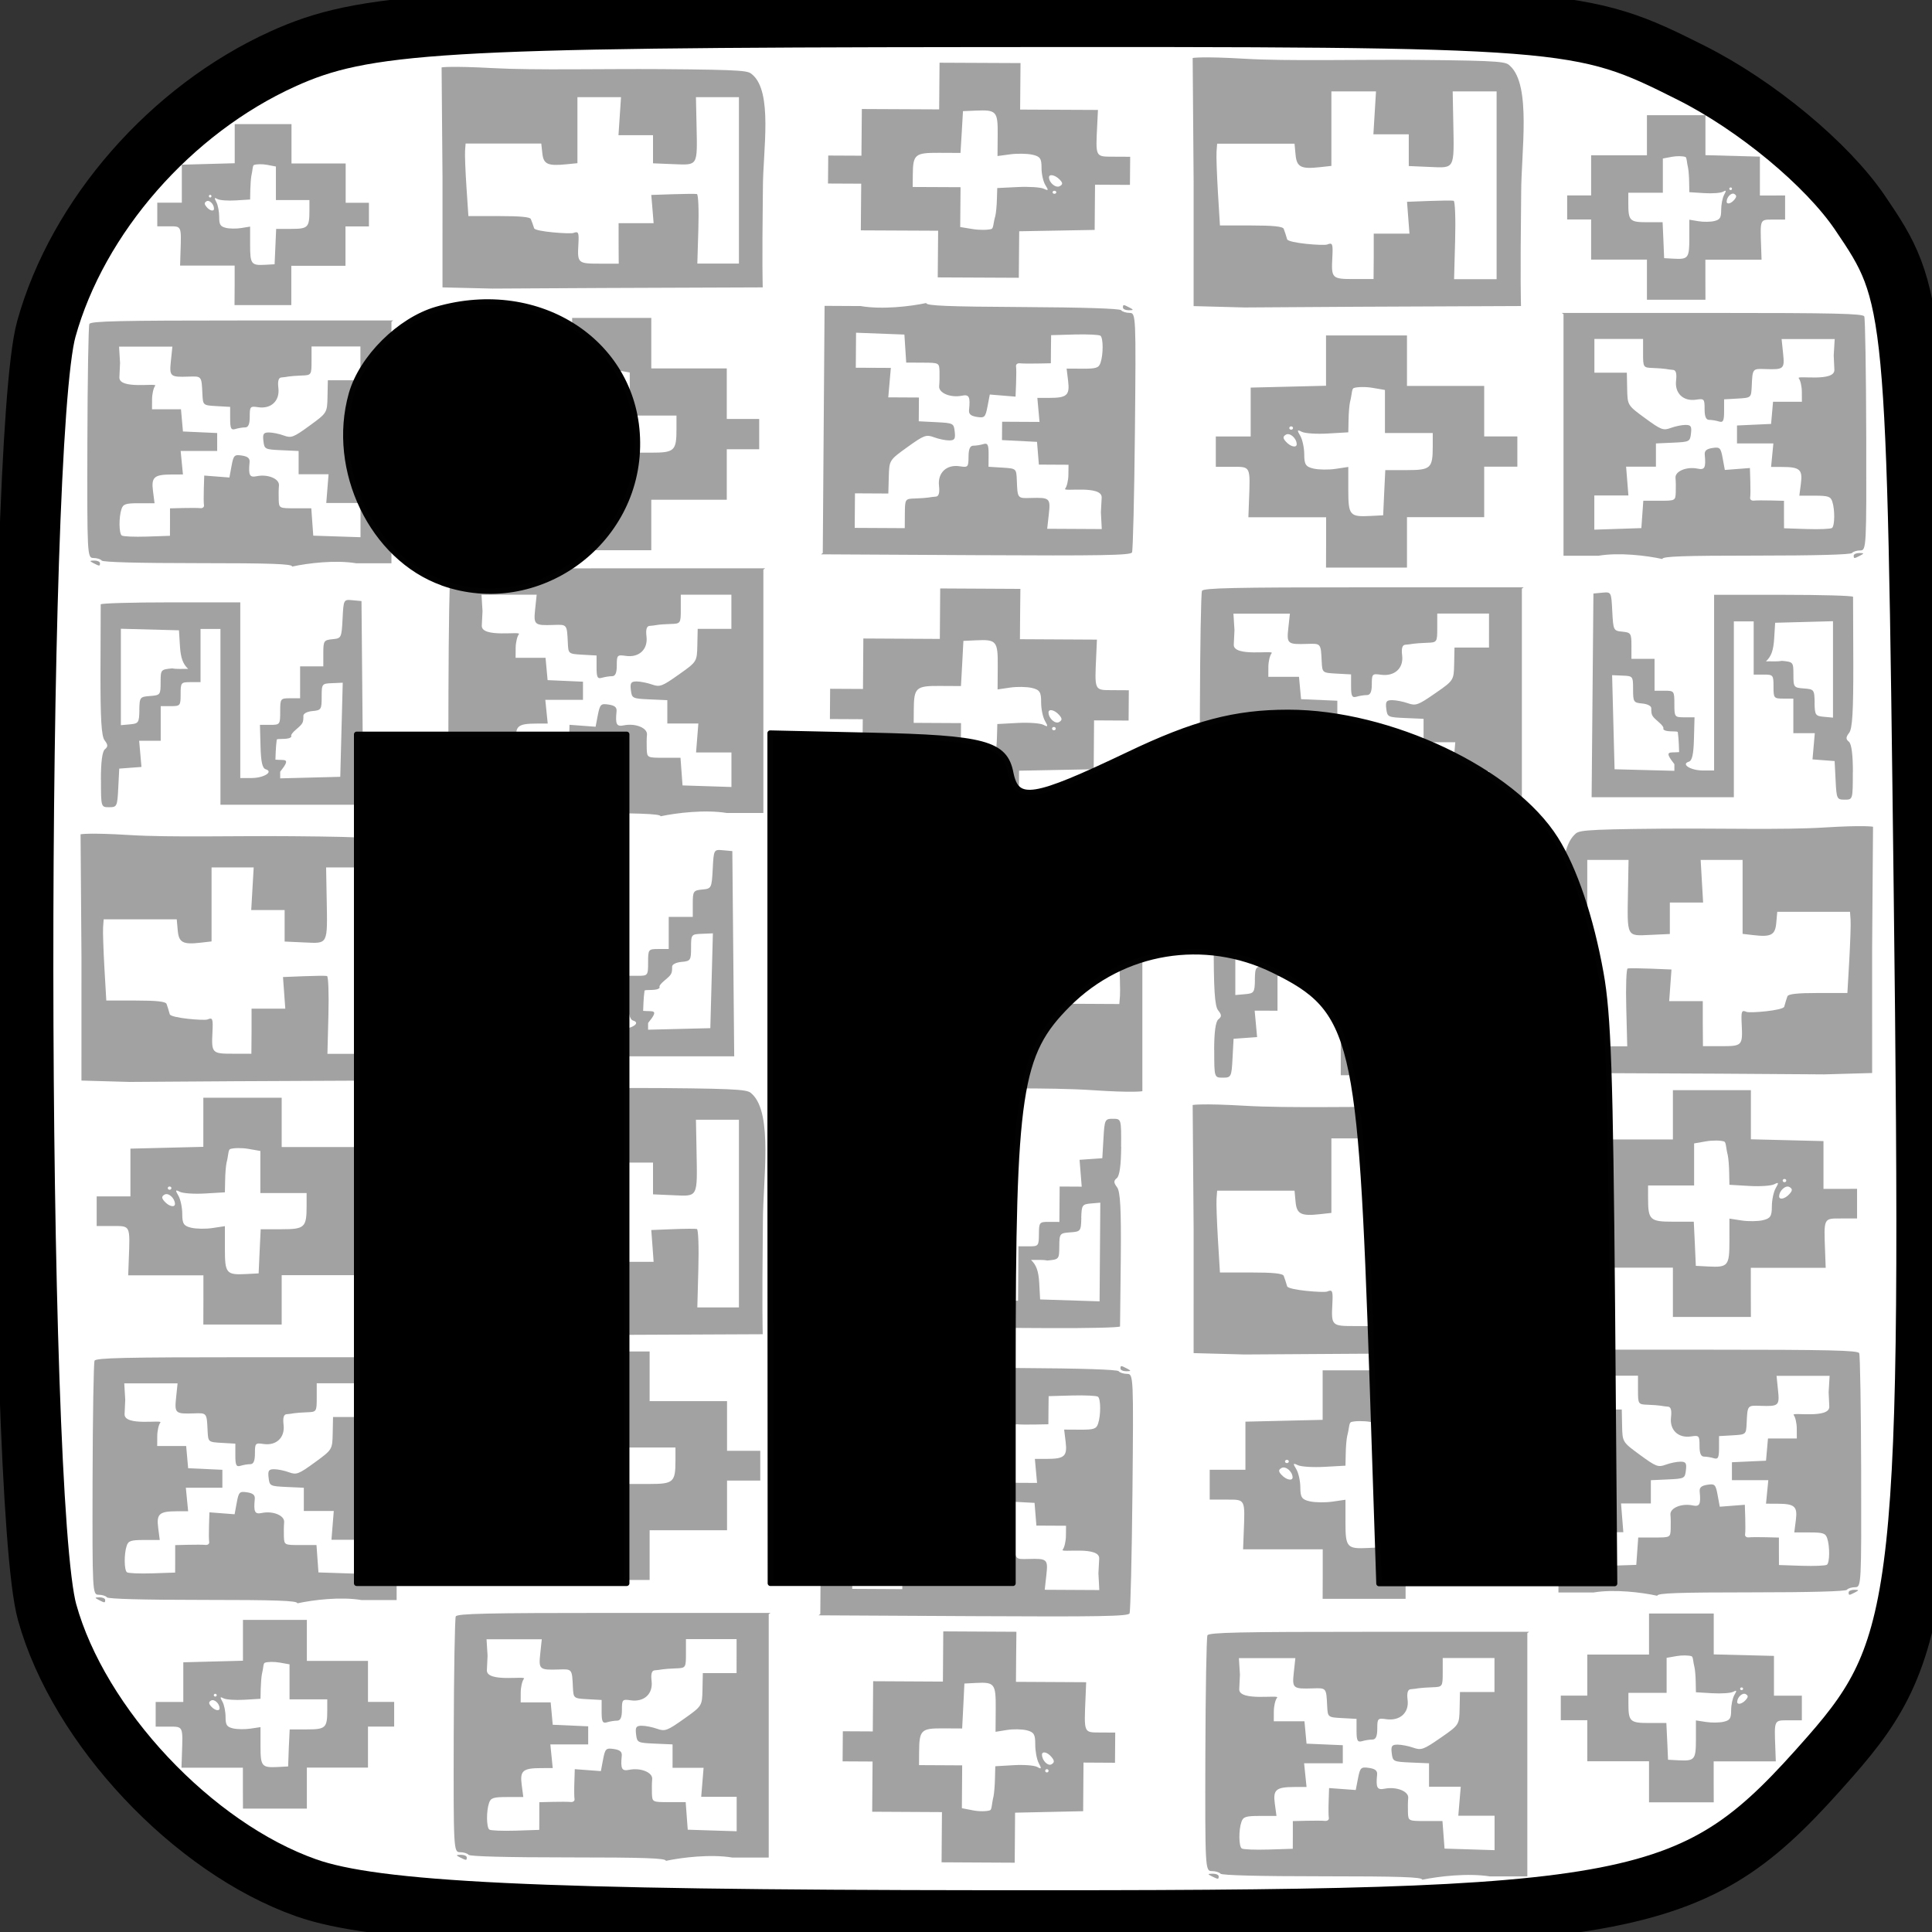 <?xml version="1.0" encoding="UTF-8" standalone="no"?>
<svg
   version="1.1"
   viewBox="-5 -10 32 32"
   id="svg2"
   width="32"
   height="32"
   xml:space="preserve"
   xmlns="http://www.w3.org/2000/svg"
   xmlns:svg="http://www.w3.org/2000/svg"><rect x="-5" y="-10" width="32" height="32" fill="#333333" stroke="none"/><defs
     id="defs2" /><path
     style="fill:#ffffff;fill-opacity:1;stroke:#000000;stroke-width:1;stroke-dasharray:none;stroke-opacity:1"
     d="M 0.071,21.268 C -1.807,20.605 -3.695,18.595 -4.22,16.702 -4.741,14.827 -4.752,-2.683 -4.233,-4.55 c 0.519,-1.869 2.06,-3.63 3.913,-4.472 1.349,-0.613 2.629,-0.691 11.495,-0.698 9.882,-0.008 9.994,6.133e-4 11.835,0.925 1.078,0.541 2.253,1.516 2.798,2.32 0.934,1.379 0.94,1.444 1.057,11.184 0.139,11.644 0.039,12.572 -1.548,14.381 -2.272,2.588 -2.991,2.728 -13.973,2.718 C 3.898,21.802 1.216,21.673 0.071,21.268 Z"
     id="path388" /><g
     id="g389"
     transform="matrix(1.363,0,0,1.069,6.967,-15.438)"
     style="fill:#a2a2a2;fill-opacity:1"><path
       style="fill:#a2a2a2;fill-opacity:1;stroke-width:0.282"
       d="m -5.167,29.927 c -4.75e-4,-0.039 -0.256,-0.051 -1.145,-0.051 -0.721,0 -1.154,-0.015 -1.169,-0.04 -0.013,-0.022 -0.059,-0.04 -0.101,-0.04 -0.075,0 -0.076,-0.045 -0.073,-1.786 0.002,-0.983 0.013,-1.811 0.024,-1.84 0.016,-0.044 0.364,-0.054 1.856,-0.054 h 1.836 l -0.021,0.02 v 1.871 1.871 l -0.428,-1.5e-5 c -0.253,-0.054 -0.588,-0.002 -0.778,0.051 z m -1.484,-0.688 v -0.212 l 0.158,-0.005 c 0.087,-0.003 0.181,-0.002 0.21,0.002 0.028,0.004 0.049,-0.017 0.045,-0.046 -0.004,-0.029 -0.005,-0.144 -0.002,-0.256 l 0.005,-0.203 0.153,0.015 0.153,0.015 0.026,-0.18 c 0.024,-0.165 0.034,-0.178 0.126,-0.16 0.072,0.014 0.098,0.043 0.093,0.105 -0.015,0.2 -2.53e-4,0.238 0.086,0.215 0.136,-0.036 0.279,0.04 0.271,0.144 -0.004,0.05 -0.005,0.15 -0.003,0.222 0.004,0.13 0.006,0.131 0.2,0.131 h 0.196 l 0.012,0.212 0.012,0.212 0.287,0.012 0.287,0.012 v -0.265 -0.265 l -0.208,5.6e-5 -0.208,5.5e-5 0.014,-0.223 0.014,-0.223 h -0.182 -0.182 v -0.18 -0.18 l -0.208,-0.012 c -0.203,-0.012 -0.208,-0.015 -0.22,-0.144 -0.01,-0.109 0.001,-0.131 0.067,-0.131 0.044,0 0.125,0.021 0.18,0.047 0.092,0.043 0.118,0.03 0.314,-0.152 0.213,-0.198 0.214,-0.199 0.218,-0.451 l 0.004,-0.253 h 0.198 0.198 V 26.782 26.519 h -0.297 -0.297 v 0.222 c 0,0.219 -0.002,0.223 -0.119,0.228 -0.065,0.003 -0.136,0.01 -0.158,0.015 -0.022,0.006 -0.062,0.012 -0.09,0.015 -0.034,0.003 -0.046,0.056 -0.036,0.163 0.019,0.199 -0.088,0.328 -0.245,0.298 -0.098,-0.019 -0.103,-0.011 -0.103,0.146 0,0.117 -0.017,0.167 -0.056,0.167 -0.031,0 -0.084,0.011 -0.119,0.025 -0.051,0.02 -0.063,-0.008 -0.063,-0.159 v -0.184 l -0.165,-0.012 c -0.165,-0.012 -0.165,-0.013 -0.172,-0.184 -0.01,-0.284 -0.008,-0.28 -0.167,-0.273 -0.226,0.01 -0.236,-9.58e-4 -0.216,-0.244 l 0.018,-0.221 h -0.324 -0.324 l 0.012,0.253 -0.008,0.223 c -0.007,0.194 0.467,0.081 0.435,0.131 -0.021,0.033 -0.038,0.129 -0.038,0.212 l -6.15e-4,0.152 h 0.176 0.176 l 0.012,0.172 0.012,0.172 0.208,0.012 0.208,0.012 v 0.139 0.139 h -0.222 -0.222 l 0.014,0.182 0.014,0.182 -0.139,6.29e-4 c -0.212,9.58e-4 -0.247,0.041 -0.225,0.257 l 0.019,0.188 h -0.189 c -0.163,0 -0.193,0.013 -0.213,0.091 -0.033,0.125 -0.031,0.375 0.003,0.409 0.015,0.016 0.153,0.023 0.307,0.017 l 0.279,-0.012 z m -0.93,0.637 c -0.051,-0.034 -0.049,-0.039 0.01,-0.04 0.038,-3.44e-4 0.069,0.018 0.069,0.04 0,0.049 -0.004,0.049 -0.079,0 z"
       id="path389" /></g><g
     id="g391"
     transform="matrix(1.363,0,0,1.069,6.967,-23.99)"
     style="fill:#a2a2a2;fill-opacity:1"><path
       style="fill:#a2a2a2;fill-opacity:1;stroke-width:0.332"
       d="m -6.308,33.229 v -0.382 H -6.765 -7.222 l 0.007,-0.242 c 0.016,-0.538 0.022,-0.522 -0.195,-0.522 H -7.605 V 31.853 31.624 l 0.205,8.8e-5 0.205,8.8e-5 v -0.37 -0.37 l 0.443,-0.014 0.443,-0.014 V 30.475 30.095 h 0.476 0.476 v 0.382 0.382 h 0.454 0.454 v 0.382 0.382 h 0.195 0.195 v 0.229 0.229 h -0.195 -0.195 v 0.382 0.382 h -0.454 -0.454 v 0.382 0.382 h -0.476 -0.476 z m 0.683,-0.752 0.013,-0.344 h 0.253 c 0.282,0 0.305,-0.027 0.305,-0.361 v -0.2 h -0.281 -0.281 v -0.326 -0.326 l -0.145,-0.032 c -0.08,-0.018 -0.18,-0.016 -0.223,0.003 -0.024,0.017 -0.019,0.094 -0.043,0.212 -0.008,0.047 -0.016,0.17 -0.017,0.272 l -0.003,0.186 -0.241,0.018 c -0.133,0.01 -0.27,-0.002 -0.306,-0.026 -0.055,-0.036 -0.058,-0.026 -0.018,0.06 0.026,0.057 0.047,0.185 0.047,0.284 0,0.151 0.018,0.186 0.11,0.213 0.061,0.018 0.177,0.02 0.259,0.004 l 0.149,-0.029 v 0.349 c 0,0.384 0.017,0.409 0.259,0.393 l 0.151,-0.01 z m -1.029,-0.739 c -0.002,-0.088 -0.08,-0.176 -0.126,-0.142 -0.038,0.028 -0.038,0.054 4.58e-4,0.108 0.054,0.077 0.127,0.097 0.126,0.034 z m -0.043,-0.242 c 0,-0.014 -0.01,-0.025 -0.022,-0.025 -0.012,0 -0.022,0.011 -0.022,0.025 0,0.014 0.01,0.025 0.022,0.025 0.012,0 0.022,-0.011 0.022,-0.025 z"
       id="path390" /><path
       style="fill:#a2a2a2;fill-opacity:1;stroke-width:0.288"
       d="m -7.554,25.171 c 0,-0.28 0.017,-0.442 0.049,-0.475 0.039,-0.04 0.038,-0.069 -0.003,-0.137 -0.04,-0.065 -0.052,-0.33 -0.051,-1.082 0.001,-0.547 0.003,-1.009 0.003,-1.026 7.16e-4,-0.017 0.383,-0.031 0.849,-0.031 h 0.847 v 1.361 1.361 h 0.136 c 0.149,0 0.272,-0.097 0.173,-0.136 -0.041,-0.016 -0.058,-0.114 -0.063,-0.355 l -0.007,-0.333 h 0.123 c 0.12,0 0.123,-0.004 0.123,-0.206 0,-0.202 0.003,-0.206 0.121,-0.206 h 0.121 v -0.247 -0.247 h 0.141 0.141 v -0.204 c 0,-0.191 0.007,-0.204 0.111,-0.217 0.108,-0.013 0.111,-0.02 0.123,-0.315 0.012,-0.301 0.012,-0.302 0.121,-0.289 l 0.109,0.013 0.011,1.578 0.011,1.578 H -5.234 -6.101 V 24.193 22.832 h -0.121 -0.121 v 0.412 0.412 h -0.121 c -0.117,0 -0.121,0.007 -0.121,0.186 0,0.179 -0.004,0.186 -0.121,0.186 h -0.121 v 0.268 0.268 l -0.131,-2.6e-5 -0.131,-2.6e-5 0.014,0.203 0.014,0.203 -0.135,0.013 -0.135,0.013 -0.012,0.299 c -0.011,0.287 -0.016,0.299 -0.111,0.299 -0.099,0 -0.099,-0.001 -0.099,-0.425 z m 2.924,-0.778 0.015,-0.728 -0.128,0.007 c -0.126,0.006 -0.128,0.01 -0.128,0.213 0,0.194 -0.006,0.207 -0.111,0.219 -0.063,0.007 -0.111,0.038 -0.111,0.072 0,0.109 -0.005,0.121 -0.083,0.207 -0.113,0.123 -0.036,0.105 -0.078,0.134 -0.045,0.033 -0.163,0.007 -0.163,0.032 -0.013,0.118 -0.014,0.262 -0.016,0.308 0.112,0.015 0.196,-0.036 0.058,0.187 v 0.103 l 0.365,-0.012 0.365,-0.012 z m -2.457,-0.303 c 0.003,-0.201 0.007,-0.207 0.131,-0.219 0.124,-0.012 0.128,-0.019 0.128,-0.212 0,-0.197 0.002,-0.199 0.141,-0.216 0.063,0.015 0.129,0.005 0.194,0.008 -0.064,-0.076 -0.091,-0.169 -0.1,-0.351 l -0.012,-0.247 -0.353,-0.012 -0.353,-0.012 v 0.747 0.747 l 0.111,-0.013 c 0.104,-0.012 0.111,-0.026 0.114,-0.219 z"
       id="path391" /></g><g
     id="g393"
     transform="matrix(1.363,0,0,1.069,6.881,-32.61)"
     style="fill:#a2a2a2;fill-opacity:1"><path
       style="fill:#a2a2a2;fill-opacity:1;stroke-width:0.282"
       d="m -5.167,29.927 c -4.75e-4,-0.039 -0.256,-0.051 -1.145,-0.051 -0.721,0 -1.154,-0.015 -1.169,-0.04 -0.013,-0.022 -0.059,-0.04 -0.101,-0.04 -0.075,0 -0.076,-0.045 -0.073,-1.786 0.002,-0.983 0.013,-1.811 0.024,-1.84 0.016,-0.044 0.364,-0.054 1.856,-0.054 h 1.836 l -0.021,0.02 v 1.871 1.871 l -0.428,-1.5e-5 c -0.253,-0.054 -0.588,-0.002 -0.778,0.051 z m -1.484,-0.688 v -0.212 l 0.158,-0.005 c 0.087,-0.003 0.181,-0.002 0.21,0.002 0.028,0.004 0.049,-0.017 0.045,-0.046 -0.004,-0.029 -0.005,-0.144 -0.002,-0.256 l 0.005,-0.203 0.153,0.015 0.153,0.015 0.026,-0.18 c 0.024,-0.165 0.034,-0.178 0.126,-0.16 0.072,0.014 0.098,0.043 0.093,0.105 -0.015,0.2 -2.53e-4,0.238 0.086,0.215 0.136,-0.036 0.279,0.04 0.271,0.144 -0.004,0.05 -0.005,0.15 -0.003,0.222 0.004,0.13 0.006,0.131 0.2,0.131 h 0.196 l 0.012,0.212 0.012,0.212 0.287,0.012 0.287,0.012 v -0.265 -0.265 l -0.208,5.6e-5 -0.208,5.5e-5 0.014,-0.223 0.014,-0.223 h -0.182 -0.182 v -0.18 -0.18 l -0.208,-0.012 c -0.203,-0.012 -0.208,-0.015 -0.22,-0.144 -0.01,-0.109 0.001,-0.131 0.067,-0.131 0.044,0 0.125,0.021 0.18,0.047 0.092,0.043 0.118,0.03 0.314,-0.152 0.213,-0.198 0.214,-0.199 0.218,-0.451 l 0.004,-0.253 h 0.198 0.198 V 26.782 26.519 h -0.297 -0.297 v 0.222 c 0,0.219 -0.002,0.223 -0.119,0.228 -0.065,0.003 -0.136,0.01 -0.158,0.015 -0.022,0.006 -0.062,0.012 -0.09,0.015 -0.034,0.003 -0.046,0.056 -0.036,0.163 0.019,0.199 -0.088,0.328 -0.245,0.298 -0.098,-0.019 -0.103,-0.011 -0.103,0.146 0,0.117 -0.017,0.167 -0.056,0.167 -0.031,0 -0.084,0.011 -0.119,0.025 -0.051,0.02 -0.063,-0.008 -0.063,-0.159 v -0.184 l -0.165,-0.012 c -0.165,-0.012 -0.165,-0.013 -0.172,-0.184 -0.01,-0.284 -0.008,-0.28 -0.167,-0.273 -0.226,0.01 -0.236,-9.58e-4 -0.216,-0.244 l 0.018,-0.221 h -0.324 -0.324 l 0.012,0.253 -0.008,0.223 c -0.007,0.194 0.467,0.081 0.435,0.131 -0.021,0.033 -0.038,0.129 -0.038,0.212 l -6.15e-4,0.152 h 0.176 0.176 l 0.012,0.172 0.012,0.172 0.208,0.012 0.208,0.012 v 0.139 0.139 h -0.222 -0.222 l 0.014,0.182 0.014,0.182 -0.139,6.29e-4 c -0.212,9.58e-4 -0.247,0.041 -0.225,0.257 l 0.019,0.188 h -0.189 c -0.163,0 -0.193,0.013 -0.213,0.091 -0.033,0.125 -0.031,0.375 0.003,0.409 0.015,0.016 0.153,0.023 0.307,0.017 l 0.279,-0.012 z m -0.93,0.637 c -0.051,-0.034 -0.049,-0.039 0.01,-0.04 0.038,-3.44e-4 0.069,0.018 0.069,0.04 0,0.049 -0.004,0.049 -0.079,0 z"
       id="path392" /><path
       style="fill:#a2a2a2;fill-opacity:1;stroke-width:0.288"
       d="m -7.727,37.893 1.885e-4,-1.908 -0.011,-1.908 c 0,0 0.102,-0.027 0.599,0.012 0.497,0.039 1.284,0.01 1.985,0.018 1.01,0.011 1.01,0.031 1.06,0.094 0.244,0.303 0.126,1.318 0.126,1.952 -0.012,1.433 -0.003,1.627 -0.002,1.739 l -1.884,0.011 -1.287,0.011 m 1.481,-0.784 v -0.351 h 0.205 0.205 l -0.014,-0.245 -0.014,-0.245 0.253,-0.013 c 0.139,-0.007 0.266,-0.009 0.282,-0.003 0.016,0.005 0.024,0.279 0.017,0.608 l -0.012,0.598 h 0.244 0.244 v -1.444 -1.444 h -0.252 -0.252 l 0.007,0.485 c 0.01,0.719 0.02,0.694 -0.27,0.677 l -0.241,-0.014 v -0.244 -0.244 h -0.203 -0.203 l 0.015,-0.33 0.015,-0.33 h -0.256 -0.256 v 0.573 0.573 l -0.129,0.019 c -0.219,0.033 -0.269,-5.61e-4 -0.282,-0.19 l -0.012,-0.171 h -0.444 -0.444 l -0.007,0.124 c -0.004,0.068 0.004,0.351 0.016,0.629 l 0.023,0.505 h 0.358 c 0.252,0 0.363,0.015 0.374,0.052 0.009,0.028 0.026,0.101 0.039,0.16 0.013,0.06 0.421,0.102 0.459,0.081 0.062,-0.034 0.068,-0.013 0.06,0.195 -0.013,0.328 -0.006,0.336 0.25,0.336 h 0.223 z"
       id="path393" /></g><g
     id="g394"
     transform="matrix(1.076,0,0,0.923,5.476,-35.973)"
     style="fill:#a2a2a2;fill-opacity:1"><path
       style="fill:#a2a2a2;fill-opacity:1;stroke-width:0.305"
       d="m -6.124,33.259 v -0.353 h -0.42 -0.42 l 0.006,-0.223 c 0.014,-0.497 0.02,-0.482 -0.179,-0.482 H -7.315 v -0.212 -0.212 l 0.189,8.1e-5 0.189,8.1e-5 v -0.341 -0.341 l 0.407,-0.013 0.407,-0.013 v -0.351 -0.351 h 0.437 0.437 v 0.353 0.353 h 0.417 0.417 v 0.353 0.353 h 0.179 0.179 v 0.212 0.212 H -4.239 -4.418 v 0.353 0.353 h -0.417 -0.417 v 0.353 0.353 h -0.437 -0.437 z m 0.627,-0.694 0.012,-0.318 h 0.232 c 0.259,0 0.28,-0.025 0.28,-0.333 V 31.73 H -5.231 -5.489 v -0.301 -0.301 l -0.134,-0.03 c -0.073,-0.016 -0.166,-0.015 -0.205,0.003 -0.022,0.016 -0.017,0.087 -0.039,0.196 -0.007,0.044 -0.014,0.157 -0.016,0.251 l -0.003,0.172 -0.221,0.016 c -0.122,0.009 -0.248,-0.002 -0.281,-0.024 -0.05,-0.033 -0.053,-0.024 -0.017,0.056 0.024,0.053 0.043,0.171 0.043,0.263 0,0.14 0.017,0.172 0.101,0.197 0.056,0.017 0.163,0.018 0.238,0.004 l 0.137,-0.026 v 0.322 c 0,0.354 0.016,0.378 0.238,0.363 l 0.139,-0.009 z m -0.945,-0.682 c -0.001,-0.081 -0.073,-0.163 -0.116,-0.131 -0.035,0.026 -0.035,0.05 4.205e-4,0.1 0.05,0.071 0.117,0.089 0.116,0.031 z m -0.039,-0.223 c 0,-0.013 -0.009,-0.024 -0.02,-0.024 -0.011,0 -0.02,0.01 -0.02,0.024 0,0.013 0.009,0.024 0.02,0.024 0.011,0 0.02,-0.01 0.02,-0.024 z"
       id="path394" /></g><g
     id="g395"
     transform="matrix(1.211,0,0,0.996,6.444,-13.144)"
     style="fill:#a2a2a2;fill-opacity:1"><path
       style="fill:#a2a2a2;fill-opacity:1;stroke-width:0.3"
       d="m -6.128,32.894 v -0.341 h -0.42 -0.42 l 0.006,-0.216 c 0.014,-0.481 0.02,-0.467 -0.18,-0.467 h -0.179 v -0.205 -0.205 l 0.189,7.8e-5 0.189,7.9e-5 V 31.13 30.8 l 0.408,-0.013 0.408,-0.013 V 30.435 30.095 h 0.437 0.437 v 0.341 0.341 h 0.418 0.418 v 0.341 0.341 h 0.179 0.179 v 0.205 0.205 h -0.179 -0.179 v 0.341 0.341 h -0.418 -0.418 v 0.341 0.341 h -0.437 -0.437 z m 0.628,-0.671 0.012,-0.307 h 0.233 c 0.26,0 0.281,-0.024 0.281,-0.322 v -0.178 h -0.258 -0.258 v -0.291 -0.291 l -0.134,-0.029 c -0.074,-0.016 -0.166,-0.015 -0.205,0.003 -0.022,0.015 -0.017,0.084 -0.039,0.19 -0.007,0.042 -0.014,0.152 -0.016,0.243 l -0.003,0.166 -0.222,0.016 c -0.122,0.009 -0.249,-0.002 -0.282,-0.023 -0.05,-0.032 -0.053,-0.023 -0.017,0.054 0.024,0.051 0.043,0.165 0.043,0.254 0,0.135 0.017,0.166 0.102,0.191 0.056,0.016 0.163,0.018 0.239,0.004 l 0.137,-0.025 v 0.312 c 0,0.342 0.016,0.365 0.239,0.351 l 0.139,-0.009 z m -0.947,-0.66 c -0.001,-0.079 -0.073,-0.157 -0.116,-0.127 -0.035,0.025 -0.035,0.048 4.213e-4,0.097 0.05,0.069 0.117,0.086 0.116,0.03 z m -0.039,-0.216 c 0,-0.012 -0.009,-0.023 -0.02,-0.023 -0.011,0 -0.02,0.01 -0.02,0.023 0,0.012 0.009,0.023 0.02,0.023 0.011,0 0.02,-0.01 0.02,-0.023 z"
       id="path395" /></g><g
     id="g411"
     transform="matrix(-1.357,0,0,1.069,15.439,-15.563)"
     style="fill:#a2a2a2;fill-opacity:1"><path
       style="fill:#a2a2a2;fill-opacity:1;stroke-width:0.282"
       d="m -5.167,29.927 c -4.75e-4,-0.039 -0.256,-0.051 -1.145,-0.051 -0.721,0 -1.154,-0.015 -1.169,-0.04 -0.013,-0.022 -0.059,-0.04 -0.101,-0.04 -0.075,0 -0.076,-0.045 -0.073,-1.786 0.002,-0.983 0.013,-1.811 0.024,-1.84 0.016,-0.044 0.364,-0.054 1.856,-0.054 h 1.836 l -0.021,0.02 v 1.871 1.871 l -0.428,-1.5e-5 c -0.253,-0.054 -0.588,-0.002 -0.778,0.051 z m -1.484,-0.688 v -0.212 l 0.158,-0.005 c 0.087,-0.003 0.181,-0.002 0.21,0.002 0.028,0.004 0.049,-0.017 0.045,-0.046 -0.004,-0.029 -0.005,-0.144 -0.002,-0.256 l 0.005,-0.203 0.153,0.015 0.153,0.015 0.026,-0.18 c 0.024,-0.165 0.034,-0.178 0.126,-0.16 0.072,0.014 0.098,0.043 0.093,0.105 -0.015,0.2 -2.53e-4,0.238 0.086,0.215 0.136,-0.036 0.279,0.04 0.271,0.144 -0.004,0.05 -0.005,0.15 -0.003,0.222 0.004,0.13 0.006,0.131 0.2,0.131 h 0.196 l 0.012,0.212 0.012,0.212 0.287,0.012 0.287,0.012 v -0.265 -0.265 l -0.208,5.6e-5 -0.208,5.5e-5 0.014,-0.223 0.014,-0.223 h -0.182 -0.182 v -0.18 -0.18 l -0.208,-0.012 c -0.203,-0.012 -0.208,-0.015 -0.22,-0.144 -0.01,-0.109 0.001,-0.131 0.067,-0.131 0.044,0 0.125,0.021 0.18,0.047 0.092,0.043 0.118,0.03 0.314,-0.152 0.213,-0.198 0.214,-0.199 0.218,-0.451 l 0.004,-0.253 h 0.198 0.198 V 26.782 26.519 h -0.297 -0.297 v 0.222 c 0,0.219 -0.002,0.223 -0.119,0.228 -0.065,0.003 -0.136,0.01 -0.158,0.015 -0.022,0.006 -0.062,0.012 -0.09,0.015 -0.034,0.003 -0.046,0.056 -0.036,0.163 0.019,0.199 -0.088,0.328 -0.245,0.298 -0.098,-0.019 -0.103,-0.011 -0.103,0.146 0,0.117 -0.017,0.167 -0.056,0.167 -0.031,0 -0.084,0.011 -0.119,0.025 -0.051,0.02 -0.063,-0.008 -0.063,-0.159 v -0.184 l -0.165,-0.012 c -0.165,-0.012 -0.165,-0.013 -0.172,-0.184 -0.01,-0.284 -0.008,-0.28 -0.167,-0.273 -0.226,0.01 -0.236,-9.58e-4 -0.216,-0.244 l 0.018,-0.221 h -0.324 -0.324 l 0.012,0.253 -0.008,0.223 c -0.007,0.194 0.467,0.081 0.435,0.131 -0.021,0.033 -0.038,0.129 -0.038,0.212 l -6.15e-4,0.152 h 0.176 0.176 l 0.012,0.172 0.012,0.172 0.208,0.012 0.208,0.012 v 0.139 0.139 h -0.222 -0.222 l 0.014,0.182 0.014,0.182 -0.139,6.29e-4 c -0.212,9.58e-4 -0.247,0.041 -0.225,0.257 l 0.019,0.188 h -0.189 c -0.163,0 -0.193,0.013 -0.213,0.091 -0.033,0.125 -0.031,0.375 0.003,0.409 0.015,0.016 0.153,0.023 0.307,0.017 l 0.279,-0.012 z m -0.93,0.637 c -0.051,-0.034 -0.049,-0.039 0.01,-0.04 0.038,-3.44e-4 0.069,0.018 0.069,0.04 0,0.049 -0.004,0.049 -0.079,0 z"
       id="path410" /></g><g
     id="g412"
     transform="matrix(-1.357,0,0,1.069,15.439,-24.115)"
     style="fill:#a2a2a2;fill-opacity:1"><path
       style="fill:#a2a2a2;fill-opacity:1;stroke-width:0.332"
       d="m -6.308,33.229 v -0.382 H -6.765 -7.222 l 0.007,-0.242 c 0.016,-0.538 0.022,-0.522 -0.195,-0.522 H -7.605 V 31.853 31.624 l 0.205,8.8e-5 0.205,8.8e-5 v -0.37 -0.37 l 0.443,-0.014 0.443,-0.014 V 30.475 30.095 h 0.476 0.476 v 0.382 0.382 h 0.454 0.454 v 0.382 0.382 h 0.195 0.195 v 0.229 0.229 h -0.195 -0.195 v 0.382 0.382 h -0.454 -0.454 v 0.382 0.382 h -0.476 -0.476 z m 0.683,-0.752 0.013,-0.344 h 0.253 c 0.282,0 0.305,-0.027 0.305,-0.361 v -0.2 h -0.281 -0.281 v -0.326 -0.326 l -0.145,-0.032 c -0.08,-0.018 -0.18,-0.016 -0.223,0.003 -0.024,0.017 -0.019,0.094 -0.043,0.212 -0.008,0.047 -0.016,0.17 -0.017,0.272 l -0.003,0.186 -0.241,0.018 c -0.133,0.01 -0.27,-0.002 -0.306,-0.026 -0.055,-0.036 -0.058,-0.026 -0.018,0.06 0.026,0.057 0.047,0.185 0.047,0.284 0,0.151 0.018,0.186 0.11,0.213 0.061,0.018 0.177,0.02 0.259,0.004 l 0.149,-0.029 v 0.349 c 0,0.384 0.017,0.409 0.259,0.393 l 0.151,-0.01 z m -1.029,-0.739 c -0.002,-0.088 -0.08,-0.176 -0.126,-0.142 -0.038,0.028 -0.038,0.054 4.58e-4,0.108 0.054,0.077 0.127,0.097 0.126,0.034 z m -0.043,-0.242 c 0,-0.014 -0.01,-0.025 -0.022,-0.025 -0.012,0 -0.022,0.011 -0.022,0.025 0,0.014 0.01,0.025 0.022,0.025 0.012,0 0.022,-0.011 0.022,-0.025 z"
       id="path411" /><path
       style="fill:#a2a2a2;fill-opacity:1;stroke-width:0.288"
       d="m -7.554,25.171 c 0,-0.28 0.017,-0.442 0.049,-0.475 0.039,-0.04 0.038,-0.069 -0.003,-0.137 -0.04,-0.065 -0.052,-0.33 -0.051,-1.082 0.001,-0.547 0.003,-1.009 0.003,-1.026 7.16e-4,-0.017 0.383,-0.031 0.849,-0.031 h 0.847 v 1.361 1.361 h 0.136 c 0.149,0 0.272,-0.097 0.173,-0.136 -0.041,-0.016 -0.058,-0.114 -0.063,-0.355 l -0.007,-0.333 h 0.123 c 0.12,0 0.123,-0.004 0.123,-0.206 0,-0.202 0.003,-0.206 0.121,-0.206 h 0.121 v -0.247 -0.247 h 0.141 0.141 v -0.204 c 0,-0.191 0.007,-0.204 0.111,-0.217 0.108,-0.013 0.111,-0.02 0.123,-0.315 0.012,-0.301 0.012,-0.302 0.121,-0.289 l 0.109,0.013 0.011,1.578 0.011,1.578 H -5.234 -6.101 V 24.193 22.832 h -0.121 -0.121 v 0.412 0.412 h -0.121 c -0.117,0 -0.121,0.007 -0.121,0.186 0,0.179 -0.004,0.186 -0.121,0.186 h -0.121 v 0.268 0.268 l -0.131,-2.6e-5 -0.131,-2.6e-5 0.014,0.203 0.014,0.203 -0.135,0.013 -0.135,0.013 -0.012,0.299 c -0.011,0.287 -0.016,0.299 -0.111,0.299 -0.099,0 -0.099,-0.001 -0.099,-0.425 z m 2.924,-0.778 0.015,-0.728 -0.128,0.007 c -0.126,0.006 -0.128,0.01 -0.128,0.213 0,0.194 -0.006,0.207 -0.111,0.219 -0.063,0.007 -0.111,0.038 -0.111,0.072 0,0.109 -0.005,0.121 -0.083,0.207 -0.113,0.123 -0.036,0.105 -0.078,0.134 -0.045,0.033 -0.163,0.007 -0.163,0.032 -0.013,0.118 -0.014,0.262 -0.016,0.308 0.112,0.015 0.196,-0.036 0.058,0.187 v 0.103 l 0.365,-0.012 0.365,-0.012 z m -2.457,-0.303 c 0.003,-0.201 0.007,-0.207 0.131,-0.219 0.124,-0.012 0.128,-0.019 0.128,-0.212 0,-0.197 0.002,-0.199 0.141,-0.216 0.063,0.015 0.129,0.005 0.194,0.008 -0.064,-0.076 -0.091,-0.169 -0.1,-0.351 l -0.012,-0.247 -0.353,-0.012 -0.353,-0.012 v 0.747 0.747 l 0.111,-0.013 c 0.104,-0.012 0.111,-0.026 0.114,-0.219 z"
       id="path412" /></g><g
     id="g414"
     transform="matrix(-1.357,0,0,1.069,15.523,-32.735)"
     style="fill:#a2a2a2;fill-opacity:1"><path
       style="fill:#a2a2a2;fill-opacity:1;stroke-width:0.282"
       d="m -5.167,29.927 c -4.75e-4,-0.039 -0.256,-0.051 -1.145,-0.051 -0.721,0 -1.154,-0.015 -1.169,-0.04 -0.013,-0.022 -0.059,-0.04 -0.101,-0.04 -0.075,0 -0.076,-0.045 -0.073,-1.786 0.002,-0.983 0.013,-1.811 0.024,-1.84 0.016,-0.044 0.364,-0.054 1.856,-0.054 h 1.836 l -0.021,0.02 v 1.871 1.871 l -0.428,-1.5e-5 c -0.253,-0.054 -0.588,-0.002 -0.778,0.051 z m -1.484,-0.688 v -0.212 l 0.158,-0.005 c 0.087,-0.003 0.181,-0.002 0.21,0.002 0.028,0.004 0.049,-0.017 0.045,-0.046 -0.004,-0.029 -0.005,-0.144 -0.002,-0.256 l 0.005,-0.203 0.153,0.015 0.153,0.015 0.026,-0.18 c 0.024,-0.165 0.034,-0.178 0.126,-0.16 0.072,0.014 0.098,0.043 0.093,0.105 -0.015,0.2 -2.53e-4,0.238 0.086,0.215 0.136,-0.036 0.279,0.04 0.271,0.144 -0.004,0.05 -0.005,0.15 -0.003,0.222 0.004,0.13 0.006,0.131 0.2,0.131 h 0.196 l 0.012,0.212 0.012,0.212 0.287,0.012 0.287,0.012 v -0.265 -0.265 l -0.208,5.6e-5 -0.208,5.5e-5 0.014,-0.223 0.014,-0.223 h -0.182 -0.182 v -0.18 -0.18 l -0.208,-0.012 c -0.203,-0.012 -0.208,-0.015 -0.22,-0.144 -0.01,-0.109 0.001,-0.131 0.067,-0.131 0.044,0 0.125,0.021 0.18,0.047 0.092,0.043 0.118,0.03 0.314,-0.152 0.213,-0.198 0.214,-0.199 0.218,-0.451 l 0.004,-0.253 h 0.198 0.198 V 26.782 26.519 h -0.297 -0.297 v 0.222 c 0,0.219 -0.002,0.223 -0.119,0.228 -0.065,0.003 -0.136,0.01 -0.158,0.015 -0.022,0.006 -0.062,0.012 -0.09,0.015 -0.034,0.003 -0.046,0.056 -0.036,0.163 0.019,0.199 -0.088,0.328 -0.245,0.298 -0.098,-0.019 -0.103,-0.011 -0.103,0.146 0,0.117 -0.017,0.167 -0.056,0.167 -0.031,0 -0.084,0.011 -0.119,0.025 -0.051,0.02 -0.063,-0.008 -0.063,-0.159 v -0.184 l -0.165,-0.012 c -0.165,-0.012 -0.165,-0.013 -0.172,-0.184 -0.01,-0.284 -0.008,-0.28 -0.167,-0.273 -0.226,0.01 -0.236,-9.58e-4 -0.216,-0.244 l 0.018,-0.221 h -0.324 -0.324 l 0.012,0.253 -0.008,0.223 c -0.007,0.194 0.467,0.081 0.435,0.131 -0.021,0.033 -0.038,0.129 -0.038,0.212 l -6.15e-4,0.152 h 0.176 0.176 l 0.012,0.172 0.012,0.172 0.208,0.012 0.208,0.012 v 0.139 0.139 h -0.222 -0.222 l 0.014,0.182 0.014,0.182 -0.139,6.29e-4 c -0.212,9.58e-4 -0.247,0.041 -0.225,0.257 l 0.019,0.188 h -0.189 c -0.163,0 -0.193,0.013 -0.213,0.091 -0.033,0.125 -0.031,0.375 0.003,0.409 0.015,0.016 0.153,0.023 0.307,0.017 l 0.279,-0.012 z m -0.93,0.637 c -0.051,-0.034 -0.049,-0.039 0.01,-0.04 0.038,-3.44e-4 0.069,0.018 0.069,0.04 0,0.049 -0.004,0.049 -0.079,0 z"
       id="path413" /><path
       style="fill:#a2a2a2;fill-opacity:1;stroke-width:0.288"
       d="m -7.727,37.893 1.885e-4,-1.908 -0.011,-1.908 c 0,0 0.102,-0.027 0.599,0.012 0.497,0.039 1.284,0.01 1.985,0.018 1.01,0.011 1.01,0.031 1.06,0.094 0.244,0.303 0.126,1.318 0.126,1.952 -0.012,1.433 -0.003,1.627 -0.002,1.739 l -1.884,0.011 -1.287,0.011 m 1.481,-0.784 v -0.351 h 0.205 0.205 l -0.014,-0.245 -0.014,-0.245 0.253,-0.013 c 0.139,-0.007 0.266,-0.009 0.282,-0.003 0.016,0.005 0.024,0.279 0.017,0.608 l -0.012,0.598 h 0.244 0.244 v -1.444 -1.444 h -0.252 -0.252 l 0.007,0.485 c 0.01,0.719 0.02,0.694 -0.27,0.677 l -0.241,-0.014 v -0.244 -0.244 h -0.203 -0.203 l 0.015,-0.33 0.015,-0.33 h -0.256 -0.256 v 0.573 0.573 l -0.129,0.019 c -0.219,0.033 -0.269,-5.61e-4 -0.282,-0.19 l -0.012,-0.171 h -0.444 -0.444 l -0.007,0.124 c -0.004,0.068 0.004,0.351 0.016,0.629 l 0.023,0.505 h 0.358 c 0.252,0 0.363,0.015 0.374,0.052 0.009,0.028 0.026,0.101 0.039,0.16 0.013,0.06 0.421,0.102 0.459,0.081 0.062,-0.034 0.068,-0.013 0.06,0.195 -0.013,0.328 -0.006,0.336 0.25,0.336 h 0.223 z"
       id="path414" /></g><g
     id="g415"
     transform="matrix(-1.018,0,0,0.87,16.825,-34.275)"
     style="fill:#a2a2a2;fill-opacity:1"><path
       style="fill:#a2a2a2;fill-opacity:1;stroke-width:0.332"
       d="m -6.308,33.229 v -0.382 H -6.765 -7.222 l 0.007,-0.242 c 0.016,-0.538 0.022,-0.522 -0.195,-0.522 H -7.605 V 31.853 31.624 l 0.205,8.8e-5 0.205,8.8e-5 v -0.37 -0.37 l 0.443,-0.014 0.443,-0.014 V 30.475 30.095 h 0.476 0.476 v 0.382 0.382 h 0.454 0.454 v 0.382 0.382 h 0.195 0.195 v 0.229 0.229 h -0.195 -0.195 v 0.382 0.382 h -0.454 -0.454 v 0.382 0.382 h -0.476 -0.476 z m 0.683,-0.752 0.013,-0.344 h 0.253 c 0.282,0 0.305,-0.027 0.305,-0.361 v -0.2 h -0.281 -0.281 v -0.326 -0.326 l -0.145,-0.032 c -0.08,-0.018 -0.18,-0.016 -0.223,0.003 -0.024,0.017 -0.019,0.094 -0.043,0.212 -0.008,0.047 -0.016,0.17 -0.017,0.272 l -0.003,0.186 -0.241,0.018 c -0.133,0.01 -0.27,-0.002 -0.306,-0.026 -0.055,-0.036 -0.058,-0.026 -0.018,0.06 0.026,0.057 0.047,0.185 0.047,0.284 0,0.151 0.018,0.186 0.11,0.213 0.061,0.018 0.177,0.02 0.259,0.004 l 0.149,-0.029 v 0.349 c 0,0.384 0.017,0.409 0.259,0.393 l 0.151,-0.01 z m -1.029,-0.739 c -0.002,-0.088 -0.08,-0.176 -0.126,-0.142 -0.038,0.028 -0.038,0.054 4.58e-4,0.108 0.054,0.077 0.127,0.097 0.126,0.034 z m -0.043,-0.242 c 0,-0.014 -0.01,-0.025 -0.022,-0.025 -0.012,0 -0.022,0.011 -0.022,0.025 0,0.014 0.01,0.025 0.022,0.025 0.012,0 0.022,-0.011 0.022,-0.025 z"
       id="path415" /></g><g
     id="g416"
     transform="matrix(-1.126,0,0,0.89,16.281,-10.06)"
     style="fill:#a2a2a2;fill-opacity:1"><path
       style="fill:#a2a2a2;fill-opacity:1;stroke-width:0.332"
       d="m -6.308,33.229 v -0.382 H -6.765 -7.222 l 0.007,-0.242 c 0.016,-0.538 0.022,-0.522 -0.195,-0.522 H -7.605 V 31.853 31.624 l 0.205,8.8e-5 0.205,8.8e-5 v -0.37 -0.37 l 0.443,-0.014 0.443,-0.014 V 30.475 30.095 h 0.476 0.476 v 0.382 0.382 h 0.454 0.454 v 0.382 0.382 h 0.195 0.195 v 0.229 0.229 h -0.195 -0.195 v 0.382 0.382 h -0.454 -0.454 v 0.382 0.382 h -0.476 -0.476 z m 0.683,-0.752 0.013,-0.344 h 0.253 c 0.282,0 0.305,-0.027 0.305,-0.361 v -0.2 h -0.281 -0.281 v -0.326 -0.326 l -0.145,-0.032 c -0.08,-0.018 -0.18,-0.016 -0.223,0.003 -0.024,0.017 -0.019,0.094 -0.043,0.212 -0.008,0.047 -0.016,0.17 -0.017,0.272 l -0.003,0.186 -0.241,0.018 c -0.133,0.01 -0.27,-0.002 -0.306,-0.026 -0.055,-0.036 -0.058,-0.026 -0.018,0.06 0.026,0.057 0.047,0.185 0.047,0.284 0,0.151 0.018,0.186 0.11,0.213 0.061,0.018 0.177,0.02 0.259,0.004 l 0.149,-0.029 v 0.349 c 0,0.384 0.017,0.409 0.259,0.393 l 0.151,-0.01 z m -1.029,-0.739 c -0.002,-0.088 -0.08,-0.176 -0.126,-0.142 -0.038,0.028 -0.038,0.054 4.58e-4,0.108 0.054,0.077 0.127,0.097 0.126,0.034 z m -0.043,-0.242 c 0,-0.014 -0.01,-0.025 -0.022,-0.025 -0.012,0 -0.022,0.011 -0.022,0.025 0,0.014 0.01,0.025 0.022,0.025 0.012,0 0.022,-0.011 0.022,-0.025 z"
       id="path416" /></g><g
     id="g403"
     transform="matrix(-1.683,-0.009,0.008,-1.094,7.579,12.8)"
     style="fill:#a2a2a2;fill-opacity:1"><g
       id="g397"
       transform="matrix(0.829,0,0,1,2.719,-13.663)"
       style="fill:#a2a2a2;fill-opacity:1"><path
         style="fill:#a2a2a2;fill-opacity:1;stroke-width:0.282"
         d="m -5.167,29.927 c -4.75e-4,-0.039 -0.256,-0.051 -1.145,-0.051 -0.721,0 -1.154,-0.015 -1.169,-0.04 -0.013,-0.022 -0.059,-0.04 -0.101,-0.04 -0.075,0 -0.076,-0.045 -0.073,-1.786 0.002,-0.983 0.013,-1.811 0.024,-1.84 0.016,-0.044 0.364,-0.054 1.856,-0.054 h 1.836 l -0.021,0.02 v 1.871 1.871 l -0.428,-1.5e-5 c -0.253,-0.054 -0.588,-0.002 -0.778,0.051 z m -1.484,-0.688 v -0.212 l 0.158,-0.005 c 0.087,-0.003 0.181,-0.002 0.21,0.002 0.028,0.004 0.049,-0.017 0.045,-0.046 -0.004,-0.029 -0.005,-0.144 -0.002,-0.256 l 0.005,-0.203 0.153,0.015 0.153,0.015 0.026,-0.18 c 0.024,-0.165 0.034,-0.178 0.126,-0.16 0.072,0.014 0.098,0.043 0.093,0.105 -0.015,0.2 -2.53e-4,0.238 0.086,0.215 0.136,-0.036 0.279,0.04 0.271,0.144 -0.004,0.05 -0.005,0.15 -0.003,0.222 0.004,0.13 0.006,0.131 0.2,0.131 h 0.196 l 0.012,0.212 0.012,0.212 0.287,0.012 0.287,0.012 v -0.265 -0.265 l -0.208,5.6e-5 -0.208,5.5e-5 0.014,-0.223 0.014,-0.223 h -0.182 -0.182 v -0.18 -0.18 l -0.208,-0.012 c -0.203,-0.012 -0.208,-0.015 -0.22,-0.144 -0.01,-0.109 0.001,-0.131 0.067,-0.131 0.044,0 0.125,0.021 0.18,0.047 0.092,0.043 0.118,0.03 0.314,-0.152 0.213,-0.198 0.214,-0.199 0.218,-0.451 l 0.004,-0.253 h 0.198 0.198 V 26.782 26.519 h -0.297 -0.297 v 0.222 c 0,0.219 -0.002,0.223 -0.119,0.228 -0.065,0.003 -0.136,0.01 -0.158,0.015 -0.022,0.006 -0.062,0.012 -0.09,0.015 -0.034,0.003 -0.046,0.056 -0.036,0.163 0.019,0.199 -0.088,0.328 -0.245,0.298 -0.098,-0.019 -0.103,-0.011 -0.103,0.146 0,0.117 -0.017,0.167 -0.056,0.167 -0.031,0 -0.084,0.011 -0.119,0.025 -0.051,0.02 -0.063,-0.008 -0.063,-0.159 v -0.184 l -0.165,-0.012 c -0.165,-0.012 -0.165,-0.013 -0.172,-0.184 -0.01,-0.284 -0.008,-0.28 -0.167,-0.273 -0.226,0.01 -0.236,-9.58e-4 -0.216,-0.244 l 0.018,-0.221 h -0.324 -0.324 l 0.012,0.253 -0.008,0.223 c -0.007,0.194 0.467,0.081 0.435,0.131 -0.021,0.033 -0.038,0.129 -0.038,0.212 l -6.15e-4,0.152 h 0.176 0.176 l 0.012,0.172 0.012,0.172 0.208,0.012 0.208,0.012 v 0.139 0.139 h -0.222 -0.222 l 0.014,0.182 0.014,0.182 -0.139,6.29e-4 c -0.212,9.58e-4 -0.247,0.041 -0.225,0.257 l 0.019,0.188 h -0.189 c -0.163,0 -0.193,0.013 -0.213,0.091 -0.033,0.125 -0.031,0.375 0.003,0.409 0.015,0.016 0.153,0.023 0.307,0.017 l 0.279,-0.012 z m -0.93,0.637 c -0.051,-0.034 -0.049,-0.039 0.01,-0.04 0.038,-3.44e-4 0.069,0.018 0.069,0.04 0,0.049 -0.004,0.049 -0.079,0 z"
         id="path396" /></g><g
       id="g398"
       transform="matrix(0.829,0,0,1,2.719,-21.663)"
       style="fill:#a2a2a2;fill-opacity:1"><path
         style="fill:#a2a2a2;fill-opacity:1;stroke-width:0.332"
         d="m -6.308,33.229 v -0.382 H -6.765 -7.222 l 0.007,-0.242 c 0.016,-0.538 0.022,-0.522 -0.195,-0.522 H -7.605 V 31.853 31.624 l 0.205,8.8e-5 0.205,8.8e-5 v -0.37 -0.37 l 0.443,-0.014 0.443,-0.014 V 30.475 30.095 h 0.476 0.476 v 0.382 0.382 h 0.454 0.454 v 0.382 0.382 h 0.195 0.195 v 0.229 0.229 h -0.195 -0.195 v 0.382 0.382 h -0.454 -0.454 v 0.382 0.382 h -0.476 -0.476 z m 0.683,-0.752 0.013,-0.344 h 0.253 c 0.282,0 0.305,-0.027 0.305,-0.361 v -0.2 h -0.281 -0.281 v -0.326 -0.326 l -0.145,-0.032 c -0.08,-0.018 -0.18,-0.016 -0.223,0.003 -0.024,0.017 -0.019,0.094 -0.043,0.212 -0.008,0.047 -0.016,0.17 -0.017,0.272 l -0.003,0.186 -0.241,0.018 c -0.133,0.01 -0.27,-0.002 -0.306,-0.026 -0.055,-0.036 -0.058,-0.026 -0.018,0.06 0.026,0.057 0.047,0.185 0.047,0.284 0,0.151 0.018,0.186 0.11,0.213 0.061,0.018 0.177,0.02 0.259,0.004 l 0.149,-0.029 v 0.349 c 0,0.384 0.017,0.409 0.259,0.393 l 0.151,-0.01 z m -1.029,-0.739 c -0.002,-0.088 -0.08,-0.176 -0.126,-0.142 -0.038,0.028 -0.038,0.054 4.58e-4,0.108 0.054,0.077 0.127,0.097 0.126,0.034 z m -0.043,-0.242 c 0,-0.014 -0.01,-0.025 -0.022,-0.025 -0.012,0 -0.022,0.011 -0.022,0.025 0,0.014 0.01,0.025 0.022,0.025 0.012,0 0.022,-0.011 0.022,-0.025 z"
         id="path397" /><path
         style="fill:#a2a2a2;fill-opacity:1;stroke-width:0.288"
         d="m -7.554,25.171 c 0,-0.28 0.017,-0.442 0.049,-0.475 0.039,-0.04 0.038,-0.069 -0.003,-0.137 -0.04,-0.065 -0.052,-0.33 -0.051,-1.082 0.001,-0.547 0.003,-1.009 0.003,-1.026 7.16e-4,-0.017 0.383,-0.031 0.849,-0.031 h 0.847 v 1.361 1.361 h 0.136 c 0.149,0 0.272,-0.097 0.173,-0.136 -0.041,-0.016 -0.058,-0.114 -0.063,-0.355 l -0.007,-0.333 h 0.123 c 0.12,0 0.123,-0.004 0.123,-0.206 0,-0.202 0.003,-0.206 0.121,-0.206 h 0.121 v -0.247 -0.247 h 0.141 0.141 v -0.204 c 0,-0.191 0.007,-0.204 0.111,-0.217 0.108,-0.013 0.111,-0.02 0.123,-0.315 0.012,-0.301 0.012,-0.302 0.121,-0.289 l 0.109,0.013 0.011,1.578 0.011,1.578 H -5.234 -6.101 V 24.193 22.832 h -0.121 -0.121 v 0.412 0.412 h -0.121 c -0.117,0 -0.121,0.007 -0.121,0.186 0,0.179 -0.004,0.186 -0.121,0.186 h -0.121 v 0.268 0.268 l -0.131,-2.6e-5 -0.131,-2.6e-5 0.014,0.203 0.014,0.203 -0.135,0.013 -0.135,0.013 -0.012,0.299 c -0.011,0.287 -0.016,0.299 -0.111,0.299 -0.099,0 -0.099,-0.001 -0.099,-0.425 z m 2.924,-0.778 0.015,-0.728 -0.128,0.007 c -0.126,0.006 -0.128,0.01 -0.128,0.213 0,0.194 -0.006,0.207 -0.111,0.219 -0.063,0.007 -0.111,0.038 -0.111,0.072 0,0.109 -0.005,0.121 -0.083,0.207 -0.113,0.123 -0.036,0.105 -0.078,0.134 -0.045,0.033 -0.163,0.007 -0.163,0.032 -0.013,0.118 -0.014,0.262 -0.016,0.308 0.112,0.015 0.196,-0.036 0.058,0.187 v 0.103 l 0.365,-0.012 0.365,-0.012 z m -2.457,-0.303 c 0.003,-0.201 0.007,-0.207 0.131,-0.219 0.124,-0.012 0.128,-0.019 0.128,-0.212 0,-0.197 0.002,-0.199 0.141,-0.216 0.063,0.015 0.129,0.005 0.194,0.008 -0.064,-0.076 -0.091,-0.169 -0.1,-0.351 l -0.012,-0.247 -0.353,-0.012 -0.353,-0.012 v 0.747 0.747 l 0.111,-0.013 c 0.104,-0.012 0.111,-0.026 0.114,-0.219 z"
         id="path398" /></g><g
       id="g400"
       transform="matrix(0.829,0,0,1,2.667,-29.726)"
       style="fill:#a2a2a2;fill-opacity:1"><path
         style="fill:#a2a2a2;fill-opacity:1;stroke-width:0.282"
         d="m -5.167,29.927 c -4.75e-4,-0.039 -0.256,-0.051 -1.145,-0.051 -0.721,0 -1.154,-0.015 -1.169,-0.04 -0.013,-0.022 -0.059,-0.04 -0.101,-0.04 -0.075,0 -0.076,-0.045 -0.073,-1.786 0.002,-0.983 0.013,-1.811 0.024,-1.84 0.016,-0.044 0.364,-0.054 1.856,-0.054 h 1.836 l -0.021,0.02 v 1.871 1.871 l -0.428,-1.5e-5 c -0.253,-0.054 -0.588,-0.002 -0.778,0.051 z m -1.484,-0.688 v -0.212 l 0.158,-0.005 c 0.087,-0.003 0.181,-0.002 0.21,0.002 0.028,0.004 0.049,-0.017 0.045,-0.046 -0.004,-0.029 -0.005,-0.144 -0.002,-0.256 l 0.005,-0.203 0.153,0.015 0.153,0.015 0.026,-0.18 c 0.024,-0.165 0.034,-0.178 0.126,-0.16 0.072,0.014 0.098,0.043 0.093,0.105 -0.015,0.2 -2.53e-4,0.238 0.086,0.215 0.136,-0.036 0.279,0.04 0.271,0.144 -0.004,0.05 -0.005,0.15 -0.003,0.222 0.004,0.13 0.006,0.131 0.2,0.131 h 0.196 l 0.012,0.212 0.012,0.212 0.287,0.012 0.287,0.012 v -0.265 -0.265 l -0.208,5.6e-5 -0.208,5.5e-5 0.014,-0.223 0.014,-0.223 h -0.182 -0.182 v -0.18 -0.18 l -0.208,-0.012 c -0.203,-0.012 -0.208,-0.015 -0.22,-0.144 -0.01,-0.109 0.001,-0.131 0.067,-0.131 0.044,0 0.125,0.021 0.18,0.047 0.092,0.043 0.118,0.03 0.314,-0.152 0.213,-0.198 0.214,-0.199 0.218,-0.451 l 0.004,-0.253 h 0.198 0.198 V 26.782 26.519 h -0.297 -0.297 v 0.222 c 0,0.219 -0.002,0.223 -0.119,0.228 -0.065,0.003 -0.136,0.01 -0.158,0.015 -0.022,0.006 -0.062,0.012 -0.09,0.015 -0.034,0.003 -0.046,0.056 -0.036,0.163 0.019,0.199 -0.088,0.328 -0.245,0.298 -0.098,-0.019 -0.103,-0.011 -0.103,0.146 0,0.117 -0.017,0.167 -0.056,0.167 -0.031,0 -0.084,0.011 -0.119,0.025 -0.051,0.02 -0.063,-0.008 -0.063,-0.159 v -0.184 l -0.165,-0.012 c -0.165,-0.012 -0.165,-0.013 -0.172,-0.184 -0.01,-0.284 -0.008,-0.28 -0.167,-0.273 -0.226,0.01 -0.236,-9.58e-4 -0.216,-0.244 l 0.018,-0.221 h -0.324 -0.324 l 0.012,0.253 -0.008,0.223 c -0.007,0.194 0.467,0.081 0.435,0.131 -0.021,0.033 -0.038,0.129 -0.038,0.212 l -6.15e-4,0.152 h 0.176 0.176 l 0.012,0.172 0.012,0.172 0.208,0.012 0.208,0.012 v 0.139 0.139 h -0.222 -0.222 l 0.014,0.182 0.014,0.182 -0.139,6.29e-4 c -0.212,9.58e-4 -0.247,0.041 -0.225,0.257 l 0.019,0.188 h -0.189 c -0.163,0 -0.193,0.013 -0.213,0.091 -0.033,0.125 -0.031,0.375 0.003,0.409 0.015,0.016 0.153,0.023 0.307,0.017 l 0.279,-0.012 z m -0.93,0.637 c -0.051,-0.034 -0.049,-0.039 0.01,-0.04 0.038,-3.44e-4 0.069,0.018 0.069,0.04 0,0.049 -0.004,0.049 -0.079,0 z"
         id="path399" /><path
         style="fill:#a2a2a2;fill-opacity:1;stroke-width:0.288"
         d="m -7.727,37.893 1.885e-4,-1.908 -0.011,-1.908 c 0,0 0.102,-0.027 0.599,0.012 0.497,0.039 1.284,0.01 1.985,0.018 1.01,0.011 1.01,0.031 1.06,0.094 0.244,0.303 0.126,1.318 0.126,1.952 -0.012,1.433 -0.003,1.627 -0.002,1.739 l -1.884,0.011 -1.287,0.011 m 1.481,-0.784 v -0.351 h 0.205 0.205 l -0.014,-0.245 -0.014,-0.245 0.253,-0.013 c 0.139,-0.007 0.266,-0.009 0.282,-0.003 0.016,0.005 0.024,0.279 0.017,0.608 l -0.012,0.598 h 0.244 0.244 v -1.444 -1.444 h -0.252 -0.252 l 0.007,0.485 c 0.01,0.719 0.02,0.694 -0.27,0.677 l -0.241,-0.014 v -0.244 -0.244 h -0.203 -0.203 l 0.015,-0.33 0.015,-0.33 h -0.256 -0.256 v 0.573 0.573 l -0.129,0.019 c -0.219,0.033 -0.269,-5.61e-4 -0.282,-0.19 l -0.012,-0.171 h -0.444 -0.444 l -0.007,0.124 c -0.004,0.068 0.004,0.351 0.016,0.629 l 0.023,0.505 h 0.358 c 0.252,0 0.363,0.015 0.374,0.052 0.009,0.028 0.026,0.101 0.039,0.16 0.013,0.06 0.421,0.102 0.459,0.081 0.062,-0.034 0.068,-0.013 0.06,0.195 -0.013,0.328 -0.006,0.336 0.25,0.336 h 0.223 z"
         id="path400" /></g><g
       id="g401"
       transform="matrix(0.756,-1.521769e-5,-1.1417605e-5,0.995,2.223,-37.284)"
       style="fill:#a2a2a2;fill-opacity:1"><path
         style="fill:#a2a2a2;fill-opacity:1;stroke-width:0.332"
         d="m -6.308,33.229 v -0.382 H -6.765 -7.222 l 0.007,-0.242 c 0.016,-0.538 0.022,-0.522 -0.195,-0.522 H -7.605 V 31.853 31.624 l 0.205,8.8e-5 0.205,8.8e-5 v -0.37 -0.37 l 0.443,-0.014 0.443,-0.014 V 30.475 30.095 h 0.476 0.476 v 0.382 0.382 h 0.454 0.454 v 0.382 0.382 h 0.195 0.195 v 0.229 0.229 h -0.195 -0.195 v 0.382 0.382 h -0.454 -0.454 v 0.382 0.382 h -0.476 -0.476 z m 0.683,-0.752 0.013,-0.344 h 0.253 c 0.282,0 0.305,-0.027 0.305,-0.361 v -0.2 h -0.281 -0.281 v -0.326 -0.326 l -0.145,-0.032 c -0.08,-0.018 -0.18,-0.016 -0.223,0.003 -0.024,0.017 -0.019,0.094 -0.043,0.212 -0.008,0.047 -0.016,0.17 -0.017,0.272 l -0.003,0.186 -0.241,0.018 c -0.133,0.01 -0.27,-0.002 -0.306,-0.026 -0.055,-0.036 -0.058,-0.026 -0.018,0.06 0.026,0.057 0.047,0.185 0.047,0.284 0,0.151 0.018,0.186 0.11,0.213 0.061,0.018 0.177,0.02 0.259,0.004 l 0.149,-0.029 v 0.349 c 0,0.384 0.017,0.409 0.259,0.393 l 0.151,-0.01 z m -1.029,-0.739 c -0.002,-0.088 -0.08,-0.176 -0.126,-0.142 -0.038,0.028 -0.038,0.054 4.58e-4,0.108 0.054,0.077 0.127,0.097 0.126,0.034 z m -0.043,-0.242 c 0,-0.014 -0.01,-0.025 -0.022,-0.025 -0.012,0 -0.022,0.011 -0.022,0.025 0,0.014 0.01,0.025 0.022,0.025 0.012,0 0.022,-0.011 0.022,-0.025 z"
         id="path401" /></g><g
       id="g402"
       transform="matrix(0.838,-8.6326543e-4,-6.2080812e-4,0.925,2.831,-11.589)"
       style="fill:#a2a2a2;fill-opacity:1"><path
         style="fill:#a2a2a2;fill-opacity:1;stroke-width:0.332"
         d="m -6.306,33.664 v -0.382 h -0.457 -0.457 l 0.007,-0.242 c 0.016,-0.538 0.022,-0.522 -0.195,-0.522 H -7.603 V 32.288 32.058 l 0.205,8.8e-5 0.205,8.8e-5 v -0.37 -0.37 l 0.443,-0.014 0.443,-0.014 V 30.91 30.529 h 0.476 0.476 v 0.382 0.382 h 0.454 0.454 v 0.382 0.382 h 0.195 0.195 v 0.229 0.229 h -0.195 -0.195 v 0.382 0.382 h -0.454 -0.454 v 0.382 0.382 H -5.83 -6.306 Z m 0.683,-0.752 0.013,-0.344 h 0.253 c 0.282,0 0.305,-0.027 0.305,-0.361 v -0.2 h -0.281 -0.281 v -0.326 -0.326 l -0.145,-0.032 c -0.08,-0.018 -0.18,-0.016 -0.223,0.003 -0.024,0.017 -0.019,0.094 -0.043,0.212 -0.008,0.047 -0.016,0.17 -0.017,0.272 l -0.003,0.186 -0.241,0.018 c -0.133,0.01 -0.27,-0.002 -0.306,-0.026 -0.055,-0.036 -0.058,-0.026 -0.018,0.06 0.026,0.057 0.047,0.185 0.047,0.284 0,0.151 0.018,0.186 0.11,0.213 0.061,0.018 0.177,0.02 0.259,0.004 l 0.149,-0.029 v 0.349 c 0,0.384 0.017,0.409 0.259,0.393 l 0.151,-0.01 z m -1.029,-0.739 c -0.002,-0.088 -0.08,-0.176 -0.126,-0.142 -0.038,0.028 -0.038,0.054 4.58e-4,0.108 0.054,0.077 0.127,0.097 0.126,0.034 z m -0.043,-0.242 c 0,-0.014 -0.01,-0.025 -0.022,-0.025 -0.012,0 -0.022,0.011 -0.022,0.025 0,0.014 0.01,0.025 0.022,0.025 0.012,0 0.022,-0.011 0.022,-0.025 z"
         id="path402" /></g></g><g
     id="g410"
     transform="matrix(1.741,0,0,1.077,21.279,3.616)"
     style="fill:#a2a2a2;fill-opacity:1"><g
       id="g404"
       transform="matrix(0.829,0,0,1,2.719,-13.663)"
       style="fill:#a2a2a2;fill-opacity:1"><path
         style="fill:#a2a2a2;fill-opacity:1;stroke-width:0.282"
         d="m -5.167,29.927 c -4.75e-4,-0.039 -0.256,-0.051 -1.145,-0.051 -0.721,0 -1.154,-0.015 -1.169,-0.04 -0.013,-0.022 -0.059,-0.04 -0.101,-0.04 -0.075,0 -0.076,-0.045 -0.073,-1.786 0.002,-0.983 0.013,-1.811 0.024,-1.84 0.016,-0.044 0.364,-0.054 1.856,-0.054 h 1.836 l -0.021,0.02 v 1.871 1.871 l -0.428,-1.5e-5 c -0.253,-0.054 -0.588,-0.002 -0.778,0.051 z m -1.484,-0.688 v -0.212 l 0.158,-0.005 c 0.087,-0.003 0.181,-0.002 0.21,0.002 0.028,0.004 0.049,-0.017 0.045,-0.046 -0.004,-0.029 -0.005,-0.144 -0.002,-0.256 l 0.005,-0.203 0.153,0.015 0.153,0.015 0.026,-0.18 c 0.024,-0.165 0.034,-0.178 0.126,-0.16 0.072,0.014 0.098,0.043 0.093,0.105 -0.015,0.2 -2.53e-4,0.238 0.086,0.215 0.136,-0.036 0.279,0.04 0.271,0.144 -0.004,0.05 -0.005,0.15 -0.003,0.222 0.004,0.13 0.006,0.131 0.2,0.131 h 0.196 l 0.012,0.212 0.012,0.212 0.287,0.012 0.287,0.012 v -0.265 -0.265 l -0.208,5.6e-5 -0.208,5.5e-5 0.014,-0.223 0.014,-0.223 h -0.182 -0.182 v -0.18 -0.18 l -0.208,-0.012 c -0.203,-0.012 -0.208,-0.015 -0.22,-0.144 -0.01,-0.109 0.001,-0.131 0.067,-0.131 0.044,0 0.125,0.021 0.18,0.047 0.092,0.043 0.118,0.03 0.314,-0.152 0.213,-0.198 0.214,-0.199 0.218,-0.451 l 0.004,-0.253 h 0.198 0.198 V 26.782 26.519 h -0.297 -0.297 v 0.222 c 0,0.219 -0.002,0.223 -0.119,0.228 -0.065,0.003 -0.136,0.01 -0.158,0.015 -0.022,0.006 -0.062,0.012 -0.09,0.015 -0.034,0.003 -0.046,0.056 -0.036,0.163 0.019,0.199 -0.088,0.328 -0.245,0.298 -0.098,-0.019 -0.103,-0.011 -0.103,0.146 0,0.117 -0.017,0.167 -0.056,0.167 -0.031,0 -0.084,0.011 -0.119,0.025 -0.051,0.02 -0.063,-0.008 -0.063,-0.159 v -0.184 l -0.165,-0.012 c -0.165,-0.012 -0.165,-0.013 -0.172,-0.184 -0.01,-0.284 -0.008,-0.28 -0.167,-0.273 -0.226,0.01 -0.236,-9.58e-4 -0.216,-0.244 l 0.018,-0.221 h -0.324 -0.324 l 0.012,0.253 -0.008,0.223 c -0.007,0.194 0.467,0.081 0.435,0.131 -0.021,0.033 -0.038,0.129 -0.038,0.212 l -6.15e-4,0.152 h 0.176 0.176 l 0.012,0.172 0.012,0.172 0.208,0.012 0.208,0.012 v 0.139 0.139 h -0.222 -0.222 l 0.014,0.182 0.014,0.182 -0.139,6.29e-4 c -0.212,9.58e-4 -0.247,0.041 -0.225,0.257 l 0.019,0.188 h -0.189 c -0.163,0 -0.193,0.013 -0.213,0.091 -0.033,0.125 -0.031,0.375 0.003,0.409 0.015,0.016 0.153,0.023 0.307,0.017 l 0.279,-0.012 z m -0.93,0.637 c -0.051,-0.034 -0.049,-0.039 0.01,-0.04 0.038,-3.44e-4 0.069,0.018 0.069,0.04 0,0.049 -0.004,0.049 -0.079,0 z"
         id="path403" /></g><g
       id="g405"
       transform="matrix(0.829,0,0,1,2.719,-21.663)"
       style="fill:#a2a2a2;fill-opacity:1"><path
         style="fill:#a2a2a2;fill-opacity:1;stroke-width:0.332"
         d="m -6.308,33.229 v -0.382 H -6.765 -7.222 l 0.007,-0.242 c 0.016,-0.538 0.022,-0.522 -0.195,-0.522 H -7.605 V 31.853 31.624 l 0.205,8.8e-5 0.205,8.8e-5 v -0.37 -0.37 l 0.443,-0.014 0.443,-0.014 V 30.475 30.095 h 0.476 0.476 v 0.382 0.382 h 0.454 0.454 v 0.382 0.382 h 0.195 0.195 v 0.229 0.229 h -0.195 -0.195 v 0.382 0.382 h -0.454 -0.454 v 0.382 0.382 h -0.476 -0.476 z m 0.683,-0.752 0.013,-0.344 h 0.253 c 0.282,0 0.305,-0.027 0.305,-0.361 v -0.2 h -0.281 -0.281 v -0.326 -0.326 l -0.145,-0.032 c -0.08,-0.018 -0.18,-0.016 -0.223,0.003 -0.024,0.017 -0.019,0.094 -0.043,0.212 -0.008,0.047 -0.016,0.17 -0.017,0.272 l -0.003,0.186 -0.241,0.018 c -0.133,0.01 -0.27,-0.002 -0.306,-0.026 -0.055,-0.036 -0.058,-0.026 -0.018,0.06 0.026,0.057 0.047,0.185 0.047,0.284 0,0.151 0.018,0.186 0.11,0.213 0.061,0.018 0.177,0.02 0.259,0.004 l 0.149,-0.029 v 0.349 c 0,0.384 0.017,0.409 0.259,0.393 l 0.151,-0.01 z m -1.029,-0.739 c -0.002,-0.088 -0.08,-0.176 -0.126,-0.142 -0.038,0.028 -0.038,0.054 4.58e-4,0.108 0.054,0.077 0.127,0.097 0.126,0.034 z m -0.043,-0.242 c 0,-0.014 -0.01,-0.025 -0.022,-0.025 -0.012,0 -0.022,0.011 -0.022,0.025 0,0.014 0.01,0.025 0.022,0.025 0.012,0 0.022,-0.011 0.022,-0.025 z"
         id="path404" /><path
         style="fill:#a2a2a2;fill-opacity:1;stroke-width:0.288"
         d="m -7.554,25.171 c 0,-0.28 0.017,-0.442 0.049,-0.475 0.039,-0.04 0.038,-0.069 -0.003,-0.137 -0.04,-0.065 -0.052,-0.33 -0.051,-1.082 0.001,-0.547 0.003,-1.009 0.003,-1.026 7.16e-4,-0.017 0.383,-0.031 0.849,-0.031 h 0.847 v 1.361 1.361 h 0.136 c 0.149,0 0.272,-0.097 0.173,-0.136 -0.041,-0.016 -0.058,-0.114 -0.063,-0.355 l -0.007,-0.333 h 0.123 c 0.12,0 0.123,-0.004 0.123,-0.206 0,-0.202 0.003,-0.206 0.121,-0.206 h 0.121 v -0.247 -0.247 h 0.141 0.141 v -0.204 c 0,-0.191 0.007,-0.204 0.111,-0.217 0.108,-0.013 0.111,-0.02 0.123,-0.315 0.012,-0.301 0.012,-0.302 0.121,-0.289 l 0.109,0.013 0.011,1.578 0.011,1.578 H -5.234 -6.101 V 24.193 22.832 h -0.121 -0.121 v 0.412 0.412 h -0.121 c -0.117,0 -0.121,0.007 -0.121,0.186 0,0.179 -0.004,0.186 -0.121,0.186 h -0.121 v 0.268 0.268 l -0.131,-2.6e-5 -0.131,-2.6e-5 0.014,0.203 0.014,0.203 -0.135,0.013 -0.135,0.013 -0.012,0.299 c -0.011,0.287 -0.016,0.299 -0.111,0.299 -0.099,0 -0.099,-0.001 -0.099,-0.425 z m 2.924,-0.778 0.015,-0.728 -0.128,0.007 c -0.126,0.006 -0.128,0.01 -0.128,0.213 0,0.194 -0.006,0.207 -0.111,0.219 -0.063,0.007 -0.111,0.038 -0.111,0.072 0,0.109 -0.005,0.121 -0.083,0.207 -0.113,0.123 -0.036,0.105 -0.078,0.134 -0.045,0.033 -0.163,0.007 -0.163,0.032 -0.013,0.118 -0.014,0.262 -0.016,0.308 0.112,0.015 0.196,-0.036 0.058,0.187 v 0.103 l 0.365,-0.012 0.365,-0.012 z m -2.457,-0.303 c 0.003,-0.201 0.007,-0.207 0.131,-0.219 0.124,-0.012 0.128,-0.019 0.128,-0.212 0,-0.197 0.002,-0.199 0.141,-0.216 0.063,0.015 0.129,0.005 0.194,0.008 -0.064,-0.076 -0.091,-0.169 -0.1,-0.351 l -0.012,-0.247 -0.353,-0.012 -0.353,-0.012 v 0.747 0.747 l 0.111,-0.013 c 0.104,-0.012 0.111,-0.026 0.114,-0.219 z"
         id="path405" /></g><g
       id="g408"
       transform="matrix(0.829,0,0,1,2.667,-29.726)"
       style="fill:#a2a2a2;fill-opacity:1"><path
         style="fill:#a2a2a2;fill-opacity:1;stroke-width:0.282"
         d="m -5.167,29.927 c -4.75e-4,-0.039 -0.256,-0.051 -1.145,-0.051 -0.721,0 -1.154,-0.015 -1.169,-0.04 -0.013,-0.022 -0.059,-0.04 -0.101,-0.04 -0.075,0 -0.076,-0.045 -0.073,-1.786 0.002,-0.983 0.013,-1.811 0.024,-1.84 0.016,-0.044 0.364,-0.054 1.856,-0.054 h 1.836 l -0.021,0.02 v 1.871 1.871 l -0.428,-1.5e-5 c -0.253,-0.054 -0.588,-0.002 -0.778,0.051 z m -1.484,-0.688 v -0.212 l 0.158,-0.005 c 0.087,-0.003 0.181,-0.002 0.21,0.002 0.028,0.004 0.049,-0.017 0.045,-0.046 -0.004,-0.029 -0.005,-0.144 -0.002,-0.256 l 0.005,-0.203 0.153,0.015 0.153,0.015 0.026,-0.18 c 0.024,-0.165 0.034,-0.178 0.126,-0.16 0.072,0.014 0.098,0.043 0.093,0.105 -0.015,0.2 -2.53e-4,0.238 0.086,0.215 0.136,-0.036 0.279,0.04 0.271,0.144 -0.004,0.05 -0.005,0.15 -0.003,0.222 0.004,0.13 0.006,0.131 0.2,0.131 h 0.196 l 0.012,0.212 0.012,0.212 0.287,0.012 0.287,0.012 v -0.265 -0.265 l -0.208,5.6e-5 -0.208,5.5e-5 0.014,-0.223 0.014,-0.223 h -0.182 -0.182 v -0.18 -0.18 l -0.208,-0.012 c -0.203,-0.012 -0.208,-0.015 -0.22,-0.144 -0.01,-0.109 0.001,-0.131 0.067,-0.131 0.044,0 0.125,0.021 0.18,0.047 0.092,0.043 0.118,0.03 0.314,-0.152 0.213,-0.198 0.214,-0.199 0.218,-0.451 l 0.004,-0.253 h 0.198 0.198 V 26.782 26.519 h -0.297 -0.297 v 0.222 c 0,0.219 -0.002,0.223 -0.119,0.228 -0.065,0.003 -0.136,0.01 -0.158,0.015 -0.022,0.006 -0.062,0.012 -0.09,0.015 -0.034,0.003 -0.046,0.056 -0.036,0.163 0.019,0.199 -0.088,0.328 -0.245,0.298 -0.098,-0.019 -0.103,-0.011 -0.103,0.146 0,0.117 -0.017,0.167 -0.056,0.167 -0.031,0 -0.084,0.011 -0.119,0.025 -0.051,0.02 -0.063,-0.008 -0.063,-0.159 v -0.184 l -0.165,-0.012 c -0.165,-0.012 -0.165,-0.013 -0.172,-0.184 -0.01,-0.284 -0.008,-0.28 -0.167,-0.273 -0.226,0.01 -0.236,-9.58e-4 -0.216,-0.244 l 0.018,-0.221 h -0.324 -0.324 l 0.012,0.253 -0.008,0.223 c -0.007,0.194 0.467,0.081 0.435,0.131 -0.021,0.033 -0.038,0.129 -0.038,0.212 l -6.15e-4,0.152 h 0.176 0.176 l 0.012,0.172 0.012,0.172 0.208,0.012 0.208,0.012 v 0.139 0.139 h -0.222 -0.222 l 0.014,0.182 0.014,0.182 -0.139,6.29e-4 c -0.212,9.58e-4 -0.247,0.041 -0.225,0.257 l 0.019,0.188 h -0.189 c -0.163,0 -0.193,0.013 -0.213,0.091 -0.033,0.125 -0.031,0.375 0.003,0.409 0.015,0.016 0.153,0.023 0.307,0.017 l 0.279,-0.012 z m -0.93,0.637 c -0.051,-0.034 -0.049,-0.039 0.01,-0.04 0.038,-3.44e-4 0.069,0.018 0.069,0.04 0,0.049 -0.004,0.049 -0.079,0 z"
         id="path406" /><path
         style="fill:#a2a2a2;fill-opacity:1;stroke-width:0.288"
         d="m -7.727,37.893 1.885e-4,-1.908 -0.011,-1.908 c 0,0 0.102,-0.027 0.599,0.012 0.497,0.039 1.284,0.01 1.985,0.018 1.01,0.011 1.01,0.031 1.06,0.094 0.244,0.303 0.126,1.318 0.126,1.952 -0.012,1.433 -0.003,1.627 -0.002,1.739 l -1.884,0.011 -1.287,0.011 m 1.481,-0.784 v -0.351 h 0.205 0.205 l -0.014,-0.245 -0.014,-0.245 0.253,-0.013 c 0.139,-0.007 0.266,-0.009 0.282,-0.003 0.016,0.005 0.024,0.279 0.017,0.608 l -0.012,0.598 h 0.244 0.244 v -1.444 -1.444 h -0.252 -0.252 l 0.007,0.485 c 0.01,0.719 0.02,0.694 -0.27,0.677 l -0.241,-0.014 v -0.244 -0.244 h -0.203 -0.203 l 0.015,-0.33 0.015,-0.33 h -0.256 -0.256 v 0.573 0.573 l -0.129,0.019 c -0.219,0.033 -0.269,-5.61e-4 -0.282,-0.19 l -0.012,-0.171 h -0.444 -0.444 l -0.007,0.124 c -0.004,0.068 0.004,0.351 0.016,0.629 l 0.023,0.505 h 0.358 c 0.252,0 0.363,0.015 0.374,0.052 0.009,0.028 0.026,0.101 0.039,0.16 0.013,0.06 0.421,0.102 0.459,0.081 0.062,-0.034 0.068,-0.013 0.06,0.195 -0.013,0.328 -0.006,0.336 0.25,0.336 h 0.223 z"
         id="path407" /><path
         style="fill:#a2a2a2;fill-opacity:1;stroke-width:0.288"
         d="m -7.727,21.791 1.885e-4,-1.908 -0.011,-1.908 c 0,0 0.102,-0.027 0.599,0.012 0.497,0.039 1.284,0.01 1.985,0.018 1.01,0.011 1.01,0.031 1.06,0.094 0.244,0.303 0.126,1.318 0.126,1.952 -0.012,1.433 -0.003,1.627 -0.002,1.739 l -1.884,0.011 -1.287,0.011 m 1.481,-0.784 v -0.351 h 0.205 0.205 l -0.014,-0.245 -0.014,-0.245 0.253,-0.013 c 0.139,-0.007 0.266,-0.009 0.282,-0.003 0.016,0.005 0.024,0.279 0.017,0.608 l -0.012,0.598 h 0.244 0.244 v -1.444 -1.444 h -0.252 -0.252 l 0.007,0.485 c 0.01,0.719 0.02,0.694 -0.27,0.677 l -0.241,-0.014 v -0.244 -0.244 h -0.203 -0.203 l 0.015,-0.33 0.015,-0.33 h -0.256 -0.256 v 0.573 0.573 l -0.129,0.019 c -0.219,0.033 -0.269,-5.61e-4 -0.282,-0.19 l -0.012,-0.171 h -0.444 -0.444 l -0.007,0.124 c -0.004,0.068 0.004,0.351 0.016,0.629 l 0.023,0.505 h 0.358 c 0.252,0 0.363,0.015 0.374,0.052 0.009,0.028 0.026,0.101 0.039,0.16 0.013,0.06 0.421,0.102 0.459,0.081 0.062,-0.034 0.068,-0.013 0.06,0.195 -0.013,0.328 -0.006,0.336 0.25,0.336 h 0.223 z"
         id="path408" /></g><g
       id="g409"
       transform="matrix(0.809,0,0,1.016,2.625,-38.06)"
       style="fill:#a2a2a2;fill-opacity:1"><path
         style="fill:#a2a2a2;fill-opacity:1;stroke-width:0.332"
         d="m -6.308,33.229 v -0.382 H -6.765 -7.222 l 0.007,-0.242 c 0.016,-0.538 0.022,-0.522 -0.195,-0.522 H -7.605 V 31.853 31.624 l 0.205,8.8e-5 0.205,8.8e-5 v -0.37 -0.37 l 0.443,-0.014 0.443,-0.014 V 30.475 30.095 h 0.476 0.476 v 0.382 0.382 h 0.454 0.454 v 0.382 0.382 h 0.195 0.195 v 0.229 0.229 h -0.195 -0.195 v 0.382 0.382 h -0.454 -0.454 v 0.382 0.382 h -0.476 -0.476 z m 0.683,-0.752 0.013,-0.344 h 0.253 c 0.282,0 0.305,-0.027 0.305,-0.361 v -0.2 h -0.281 -0.281 v -0.326 -0.326 l -0.145,-0.032 c -0.08,-0.018 -0.18,-0.016 -0.223,0.003 -0.024,0.017 -0.019,0.094 -0.043,0.212 -0.008,0.047 -0.016,0.17 -0.017,0.272 l -0.003,0.186 -0.241,0.018 c -0.133,0.01 -0.27,-0.002 -0.306,-0.026 -0.055,-0.036 -0.058,-0.026 -0.018,0.06 0.026,0.057 0.047,0.185 0.047,0.284 0,0.151 0.018,0.186 0.11,0.213 0.061,0.018 0.177,0.02 0.259,0.004 l 0.149,-0.029 v 0.349 c 0,0.384 0.017,0.409 0.259,0.393 l 0.151,-0.01 z m -1.029,-0.739 c -0.002,-0.088 -0.08,-0.176 -0.126,-0.142 -0.038,0.028 -0.038,0.054 4.58e-4,0.108 0.054,0.077 0.127,0.097 0.126,0.034 z m -0.043,-0.242 c 0,-0.014 -0.01,-0.025 -0.022,-0.025 -0.012,0 -0.022,0.011 -0.022,0.025 0,0.014 0.01,0.025 0.022,0.025 0.012,0 0.022,-0.011 0.022,-0.025 z"
         id="path409" /></g></g><g
     id="g418"
     transform="matrix(1.412,0,0,1.077,13.324,-11.412)"
     style="fill:#a2a2a2;fill-opacity:1"><path
       style="fill:#a2a2a2;fill-opacity:1;stroke-width:0.282"
       d="m -5.167,29.927 c -4.75e-4,-0.039 -0.256,-0.051 -1.145,-0.051 -0.721,0 -1.154,-0.015 -1.169,-0.04 -0.013,-0.022 -0.059,-0.04 -0.101,-0.04 -0.075,0 -0.076,-0.045 -0.073,-1.786 0.002,-0.983 0.013,-1.811 0.024,-1.84 0.016,-0.044 0.364,-0.054 1.856,-0.054 h 1.836 l -0.021,0.02 v 1.871 1.871 l -0.428,-1.5e-5 c -0.253,-0.054 -0.588,-0.002 -0.778,0.051 z m -1.484,-0.688 v -0.212 l 0.158,-0.005 c 0.087,-0.003 0.181,-0.002 0.21,0.002 0.028,0.004 0.049,-0.017 0.045,-0.046 -0.004,-0.029 -0.005,-0.144 -0.002,-0.256 l 0.005,-0.203 0.153,0.015 0.153,0.015 0.026,-0.18 c 0.024,-0.165 0.034,-0.178 0.126,-0.16 0.072,0.014 0.098,0.043 0.093,0.105 -0.015,0.2 -2.53e-4,0.238 0.086,0.215 0.136,-0.036 0.279,0.04 0.271,0.144 -0.004,0.05 -0.005,0.15 -0.003,0.222 0.004,0.13 0.006,0.131 0.2,0.131 h 0.196 l 0.012,0.212 0.012,0.212 0.287,0.012 0.287,0.012 v -0.265 -0.265 l -0.208,5.6e-5 -0.208,5.5e-5 0.014,-0.223 0.014,-0.223 h -0.182 -0.182 v -0.18 -0.18 l -0.208,-0.012 c -0.203,-0.012 -0.208,-0.015 -0.22,-0.144 -0.01,-0.109 0.001,-0.131 0.067,-0.131 0.044,0 0.125,0.021 0.18,0.047 0.092,0.043 0.118,0.03 0.314,-0.152 0.213,-0.198 0.214,-0.199 0.218,-0.451 l 0.004,-0.253 h 0.198 0.198 V 26.782 26.519 h -0.297 -0.297 v 0.222 c 0,0.219 -0.002,0.223 -0.119,0.228 -0.065,0.003 -0.136,0.01 -0.158,0.015 -0.022,0.006 -0.062,0.012 -0.09,0.015 -0.034,0.003 -0.046,0.056 -0.036,0.163 0.019,0.199 -0.088,0.328 -0.245,0.298 -0.098,-0.019 -0.103,-0.011 -0.103,0.146 0,0.117 -0.017,0.167 -0.056,0.167 -0.031,0 -0.084,0.011 -0.119,0.025 -0.051,0.02 -0.063,-0.008 -0.063,-0.159 v -0.184 l -0.165,-0.012 c -0.165,-0.012 -0.165,-0.013 -0.172,-0.184 -0.01,-0.284 -0.008,-0.28 -0.167,-0.273 -0.226,0.01 -0.236,-9.58e-4 -0.216,-0.244 l 0.018,-0.221 h -0.324 -0.324 l 0.012,0.253 -0.008,0.223 c -0.007,0.194 0.467,0.081 0.435,0.131 -0.021,0.033 -0.038,0.129 -0.038,0.212 l -6.15e-4,0.152 h 0.176 0.176 l 0.012,0.172 0.012,0.172 0.208,0.012 0.208,0.012 v 0.139 0.139 h -0.222 -0.222 l 0.014,0.182 0.014,0.182 -0.139,6.29e-4 c -0.212,9.58e-4 -0.247,0.041 -0.225,0.257 l 0.019,0.188 h -0.189 c -0.163,0 -0.193,0.013 -0.213,0.091 -0.033,0.125 -0.031,0.375 0.003,0.409 0.015,0.016 0.153,0.023 0.307,0.017 l 0.279,-0.012 z m -0.93,0.637 c -0.051,-0.034 -0.049,-0.039 0.01,-0.04 0.038,-3.44e-4 0.069,0.018 0.069,0.04 0,0.049 -0.004,0.049 -0.079,0 z"
       id="path417" /></g><g
     id="g419"
     transform="matrix(1.412,0,0,1.077,13.324,-20.028)"
     style="fill:#a2a2a2;fill-opacity:1"><path
       style="fill:#a2a2a2;fill-opacity:1;stroke-width:0.332"
       d="m -6.308,33.229 v -0.382 H -6.765 -7.222 l 0.007,-0.242 c 0.016,-0.538 0.022,-0.522 -0.195,-0.522 H -7.605 V 31.853 31.624 l 0.205,8.8e-5 0.205,8.8e-5 v -0.37 -0.37 l 0.443,-0.014 0.443,-0.014 V 30.475 30.095 h 0.476 0.476 v 0.382 0.382 h 0.454 0.454 v 0.382 0.382 h 0.195 0.195 v 0.229 0.229 h -0.195 -0.195 v 0.382 0.382 h -0.454 -0.454 v 0.382 0.382 h -0.476 -0.476 z m 0.683,-0.752 0.013,-0.344 h 0.253 c 0.282,0 0.305,-0.027 0.305,-0.361 v -0.2 h -0.281 -0.281 v -0.326 -0.326 l -0.145,-0.032 c -0.08,-0.018 -0.18,-0.016 -0.223,0.003 -0.024,0.017 -0.019,0.094 -0.043,0.212 -0.008,0.047 -0.016,0.17 -0.017,0.272 l -0.003,0.186 -0.241,0.018 c -0.133,0.01 -0.27,-0.002 -0.306,-0.026 -0.055,-0.036 -0.058,-0.026 -0.018,0.06 0.026,0.057 0.047,0.185 0.047,0.284 0,0.151 0.018,0.186 0.11,0.213 0.061,0.018 0.177,0.02 0.259,0.004 l 0.149,-0.029 v 0.349 c 0,0.384 0.017,0.409 0.259,0.393 l 0.151,-0.01 z m -1.029,-0.739 c -0.002,-0.088 -0.08,-0.176 -0.126,-0.142 -0.038,0.028 -0.038,0.054 4.58e-4,0.108 0.054,0.077 0.127,0.097 0.126,0.034 z m -0.043,-0.242 c 0,-0.014 -0.01,-0.025 -0.022,-0.025 -0.012,0 -0.022,0.011 -0.022,0.025 0,0.014 0.01,0.025 0.022,0.025 0.012,0 0.022,-0.011 0.022,-0.025 z"
       id="path418" /><path
       style="fill:#a2a2a2;fill-opacity:1;stroke-width:0.288"
       d="m -7.554,25.171 c 0,-0.28 0.017,-0.442 0.049,-0.475 0.039,-0.04 0.038,-0.069 -0.003,-0.137 -0.04,-0.065 -0.052,-0.33 -0.051,-1.082 0.001,-0.547 0.003,-1.009 0.003,-1.026 7.16e-4,-0.017 0.383,-0.031 0.849,-0.031 h 0.847 v 1.361 1.361 h 0.136 c 0.149,0 0.272,-0.097 0.173,-0.136 -0.041,-0.016 -0.058,-0.114 -0.063,-0.355 l -0.007,-0.333 h 0.123 c 0.12,0 0.123,-0.004 0.123,-0.206 0,-0.202 0.003,-0.206 0.121,-0.206 h 0.121 v -0.247 -0.247 h 0.141 0.141 v -0.204 c 0,-0.191 0.007,-0.204 0.111,-0.217 0.108,-0.013 0.111,-0.02 0.123,-0.315 0.012,-0.301 0.012,-0.302 0.121,-0.289 l 0.109,0.013 0.011,1.578 0.011,1.578 H -5.234 -6.101 V 24.193 22.832 h -0.121 -0.121 v 0.412 0.412 h -0.121 c -0.117,0 -0.121,0.007 -0.121,0.186 0,0.179 -0.004,0.186 -0.121,0.186 h -0.121 v 0.268 0.268 l -0.131,-2.6e-5 -0.131,-2.6e-5 0.014,0.203 0.014,0.203 -0.135,0.013 -0.135,0.013 -0.012,0.299 c -0.011,0.287 -0.016,0.299 -0.111,0.299 -0.099,0 -0.099,-0.001 -0.099,-0.425 z m 2.924,-0.778 0.015,-0.728 -0.128,0.007 c -0.126,0.006 -0.128,0.01 -0.128,0.213 0,0.194 -0.006,0.207 -0.111,0.219 -0.063,0.007 -0.111,0.038 -0.111,0.072 0,0.109 -0.005,0.121 -0.083,0.207 -0.113,0.123 -0.036,0.105 -0.078,0.134 -0.045,0.033 -0.163,0.007 -0.163,0.032 -0.013,0.118 -0.014,0.262 -0.016,0.308 0.112,0.015 0.196,-0.036 0.058,0.187 v 0.103 l 0.365,-0.012 0.365,-0.012 z m -2.457,-0.303 c 0.003,-0.201 0.007,-0.207 0.131,-0.219 0.124,-0.012 0.128,-0.019 0.128,-0.212 0,-0.197 0.002,-0.199 0.141,-0.216 0.063,0.015 0.129,0.005 0.194,0.008 -0.064,-0.076 -0.091,-0.169 -0.1,-0.351 l -0.012,-0.247 -0.353,-0.012 -0.353,-0.012 v 0.747 0.747 l 0.111,-0.013 c 0.104,-0.012 0.111,-0.026 0.114,-0.219 z"
       id="path419" /></g><path
     style="fill:#a2a2a2;fill-opacity:1;stroke-width:0.348"
     d="M 5.942,3.52 C 5.942,3.478 5.581,3.465 4.325,3.465 c -1.017,0 -1.629,-0.016 -1.651,-0.044 -0.019,-0.024 -0.083,-0.044 -0.143,-0.044 -0.105,0 -0.108,-0.049 -0.103,-1.924 0.003,-1.058 0.018,-1.95 0.034,-1.982 0.023,-0.047 0.514,-0.058 2.62,-0.058 h 2.592 l -0.03,0.022 V 1.451 3.466 L 7.041,3.466 C 6.683,3.407 6.21,3.463 5.942,3.52 Z M 3.847,2.779 V 2.551 l 0.223,-0.005 c 0.123,-0.003 0.256,-0.002 0.296,0.003 0.04,0.004 0.069,-0.018 0.063,-0.049 -0.005,-0.031 -0.007,-0.155 -0.003,-0.276 l 0.007,-0.219 0.216,0.016 0.216,0.016 0.037,-0.194 C 4.938,1.664 4.952,1.65 5.081,1.67 5.183,1.685 5.219,1.716 5.212,1.783 c -0.022,0.215 -3.571e-4,0.256 0.121,0.231 0.192,-0.039 0.394,0.043 0.383,0.156 -0.006,0.054 -0.007,0.162 -0.004,0.239 0.006,0.14 0.009,0.142 0.282,0.142 H 6.271 l 0.017,0.229 0.017,0.229 0.405,0.013 0.405,0.013 V 2.749 2.463 l -0.293,6.03e-5 -0.293,5.92e-5 0.019,-0.24 0.019,-0.24 H 6.31 6.053 V 1.791 1.597 l -0.293,-0.013 C 5.474,1.571 5.466,1.567 5.449,1.429 c -0.014,-0.117 0.002,-0.142 0.095,-0.142 0.062,0 0.176,0.023 0.254,0.05 0.13,0.046 0.167,0.033 0.443,-0.163 C 6.543,0.961 6.544,0.96 6.55,0.688 L 6.556,0.416 H 6.835 7.114 V 0.133 -0.15 H 6.695 6.276 v 0.24 c 0,0.236 -0.003,0.24 -0.168,0.245 C 6.017,0.337 5.916,0.345 5.886,0.351 5.855,0.357 5.798,0.364 5.758,0.367 5.71,0.371 5.694,0.427 5.708,0.543 5.734,0.757 5.583,0.897 5.362,0.863 5.223,0.843 5.216,0.851 5.216,1.021 c 0,0.126 -0.024,0.179 -0.079,0.179 -0.044,0 -0.119,0.012 -0.168,0.026 -0.073,0.022 -0.088,-0.009 -0.088,-0.172 V 0.857 L 4.647,0.844 C 4.414,0.83 4.413,0.83 4.405,0.645 4.39,0.339 4.394,0.343 4.169,0.351 3.85,0.362 3.836,0.35 3.864,0.088 L 3.889,-0.15 H 3.432 2.975 l 0.017,0.272 -0.012,0.24 C 2.97,0.571 3.64,0.449 3.595,0.503 3.566,0.539 3.542,0.642 3.541,0.732 L 3.54,0.895 h 0.248 0.248 l 0.017,0.185 0.017,0.185 0.293,0.013 0.293,0.013 V 1.442 1.592 H 4.344 4.032 l 0.02,0.196 0.02,0.196 -0.196,6.774e-4 C 3.577,1.986 3.527,2.03 3.558,2.262 l 0.027,0.202 h -0.267 c -0.23,0 -0.272,0.014 -0.301,0.098 -0.046,0.135 -0.044,0.404 0.004,0.441 0.022,0.017 0.216,0.025 0.433,0.018 L 3.847,3.008 Z M 2.535,3.465 c -0.072,-0.036 -0.07,-0.042 0.014,-0.043 0.054,-3.705e-4 0.098,0.019 0.098,0.043 0,0.053 -0.006,0.053 -0.112,0 z"
     id="path420" /><path
     style="fill:#a2a2a2;fill-opacity:1;stroke-width:0.355"
     d="m 2.329,12.1 2.661e-4,-2.055 -0.015,-2.055 c 0,0 0.144,-0.029 0.845,0.013 0.701,0.042 1.812,0.011 2.803,0.019 1.425,0.011 1.426,0.033 1.497,0.101 0.345,0.326 0.178,1.42 0.177,2.103 -0.016,1.544 -0.004,1.752 -0.003,1.873 l -2.659,0.012 -1.817,0.012 M 5.246,11.278 V 10.9 H 5.536 5.826 L 5.807,10.637 5.787,10.373 6.144,10.359 c 0.196,-0.008 0.376,-0.009 0.399,-0.003 0.023,0.006 0.034,0.301 0.024,0.655 l -0.017,0.644 H 6.895 7.239 V 10.101 8.546 H 6.883 6.527 l 0.01,0.522 c 0.014,0.774 0.028,0.747 -0.381,0.729 L 5.816,9.782 V 9.519 9.256 H 5.53 5.244 L 5.265,8.901 5.286,8.546 H 4.924 4.563 V 9.163 9.779 L 4.381,9.8 C 4.072,9.836 4.001,9.8 3.982,9.596 L 3.965,9.412 H 3.338 2.712 l -0.009,0.133 c -0.005,0.073 0.005,0.378 0.023,0.677 l 0.032,0.544 h 0.506 c 0.355,0 0.513,0.017 0.528,0.056 0.012,0.031 0.037,0.108 0.055,0.173 0.018,0.064 0.595,0.11 0.648,0.088 0.087,-0.036 0.096,-0.014 0.085,0.21 -0.018,0.353 -0.009,0.362 0.353,0.362 h 0.315 z"
     id="path421" /><path
     style="fill:#a2a2a2;fill-opacity:1;stroke-width:0.335"
     d="m 2.329,-5.24 2.661e-4,-1.822 -0.015,-1.822 c 0,0 0.144,-0.026 0.845,0.012 0.701,0.038 1.812,0.01 2.803,0.017 1.425,0.01 1.426,0.03 1.497,0.089 0.345,0.289 0.178,1.259 0.177,1.865 -0.016,1.369 -0.004,1.554 -0.003,1.661 L 4.973,-5.23 3.156,-5.22 M 5.246,-5.969 V -6.303 H 5.536 5.826 L 5.807,-6.537 5.787,-6.771 6.144,-6.783 c 0.196,-0.007 0.376,-0.008 0.399,-0.003 0.023,0.005 0.034,0.267 0.024,0.581 l -0.017,0.571 H 6.895 7.239 V -7.013 -8.391 H 6.883 6.527 l 0.01,0.463 c 0.014,0.686 0.028,0.663 -0.381,0.647 L 5.816,-7.295 V -7.528 -7.761 H 5.53 5.244 l 0.021,-0.315 0.021,-0.315 h -0.361 -0.361 v 0.547 0.547 l -0.182,0.018 c -0.309,0.031 -0.38,-5.351e-4 -0.399,-0.181 L 3.965,-7.623 H 3.338 2.712 l -0.009,0.118 c -0.005,0.065 0.005,0.335 0.023,0.601 l 0.032,0.483 h 0.506 c 0.355,0 0.513,0.015 0.528,0.049 0.012,0.027 0.037,0.096 0.055,0.153 0.018,0.057 0.595,0.097 0.648,0.078 0.087,-0.032 0.096,-0.012 0.085,0.187 -0.018,0.313 -0.009,0.321 0.353,0.321 h 0.315 z"
     id="path422" /><g
     id="g423"
     transform="matrix(1.377,0,0,1.095,13.164,-37.688)"
     style="fill:#a2a2a2;fill-opacity:1"><path
       style="fill:#a2a2a2;fill-opacity:1;stroke-width:0.332"
       d="m -6.308,33.229 v -0.382 H -6.765 -7.222 l 0.007,-0.242 c 0.016,-0.538 0.022,-0.522 -0.195,-0.522 H -7.605 V 31.853 31.624 l 0.205,8.8e-5 0.205,8.8e-5 v -0.37 -0.37 l 0.443,-0.014 0.443,-0.014 V 30.475 30.095 h 0.476 0.476 v 0.382 0.382 h 0.454 0.454 v 0.382 0.382 h 0.195 0.195 v 0.229 0.229 h -0.195 -0.195 v 0.382 0.382 h -0.454 -0.454 v 0.382 0.382 h -0.476 -0.476 z m 0.683,-0.752 0.013,-0.344 h 0.253 c 0.282,0 0.305,-0.027 0.305,-0.361 v -0.2 h -0.281 -0.281 v -0.326 -0.326 l -0.145,-0.032 c -0.08,-0.018 -0.18,-0.016 -0.223,0.003 -0.024,0.017 -0.019,0.094 -0.043,0.212 -0.008,0.047 -0.016,0.17 -0.017,0.272 l -0.003,0.186 -0.241,0.018 c -0.133,0.01 -0.27,-0.002 -0.306,-0.026 -0.055,-0.036 -0.058,-0.026 -0.018,0.06 0.026,0.057 0.047,0.185 0.047,0.284 0,0.151 0.018,0.186 0.11,0.213 0.061,0.018 0.177,0.02 0.259,0.004 l 0.149,-0.029 v 0.349 c 0,0.384 0.017,0.409 0.259,0.393 l 0.151,-0.01 z m -1.029,-0.739 c -0.002,-0.088 -0.08,-0.176 -0.126,-0.142 -0.038,0.028 -0.038,0.054 4.58e-4,0.108 0.054,0.077 0.127,0.097 0.126,0.034 z m -0.043,-0.242 c 0,-0.014 -0.01,-0.025 -0.022,-0.025 -0.012,0 -0.022,0.011 -0.022,0.025 0,0.014 0.01,0.025 0.022,0.025 0.012,0 0.022,-0.011 0.022,-0.025 z"
       id="path423" /></g><path
     style="fill:#000000;fill-opacity:1;stroke:#000000;stroke-width:0.501;stroke-linejoin:round;stroke-miterlimit:3.5;stroke-dashoffset:0.06;stroke-opacity:1;paint-order:stroke fill markers"
     d="m -18.152,-3.672 c -3.487,-1.452 -5.165,-6.14 -3.408,-9.527 1.108,-2.137 3.808,-4.017 5.768,-4.017 1.346,0 1.448,0.128 1.303,1.628 -0.12,1.243 -0.421,1.665 -1.274,1.787 -1.319,0.187 -3.141,2.327 -3.141,3.688 0,1.236 2.18,3.416 3.416,3.416 0.526,0 1.551,-0.467 2.277,-1.038 l 1.32,-1.038 v -8.479 -8.479 l 1.628,0.001 c 1.366,0.001 1.789,0.302 2.63,1.87 0.599,1.118 1.857,2.34 3.131,3.042 1.555,0.856 2.129,1.485 2.129,2.334 0,1.537 -0.882,1.803 -3.263,0.985 -2.572,-0.884 -2.73,-0.587 -2.74,5.129 -0.007,4.22 -0.115,4.722 -1.32,6.154 -2.287,2.718 -5.626,3.723 -8.455,2.545 z"
     id="path424" /><g
     id="g546"
     transform="matrix(4.133,0,0,4.133,-285.104,17.373)"
     style="fill:#000000;fill-opacity:1;stroke:#020202;stroke-opacity:1"><path
       style="fill:#000000;fill-opacity:1;stroke:#020202;stroke-width:0.022;stroke-linejoin:round;stroke-miterlimit:3.5;stroke-dashoffset:0.06;stroke-opacity:1;paint-order:stroke fill markers"
       d="M 70.859,-1.981 V -3.685 l 0.403,0.009 c 0.456,0.01 0.538,0.032 0.561,0.151 0.024,0.119 0.09,0.108 0.472,-0.074 0.263,-0.126 0.427,-0.169 0.64,-0.169 0.407,0 0.899,0.233 1.072,0.508 0.075,0.119 0.141,0.314 0.181,0.537 0.03,0.166 0.038,0.407 0.046,1.325 l 0.009,1.121 h -0.472 -0.472 l -0.027,-0.816 c -0.046,-1.378 -0.071,-1.482 -0.394,-1.641 -0.278,-0.137 -0.606,-0.083 -0.825,0.136 -0.199,0.199 -0.221,0.344 -0.221,1.471 v 0.849 h -0.486 -0.486 z"
       id="path544" /><path
       style="fill:#000000;fill-opacity:1;stroke:#020202;stroke-width:0.022;stroke-linejoin:round;stroke-miterlimit:3.5;stroke-dashoffset:0.06;stroke-opacity:1;paint-order:stroke fill markers"
       d="m 69.202,-1.979 v -1.701 h 0.541 0.541 v 1.701 1.701 h -0.541 -0.541 z"
       id="path545" /><path
       style="fill:#000000;fill-opacity:1;stroke:#020202;stroke-width:0.022;stroke-linejoin:round;stroke-miterlimit:3.5;stroke-dashoffset:0.06;stroke-opacity:1;paint-order:stroke fill markers"
       d="m 69.547,-4.287 c -0.282,-0.1 -0.452,-0.452 -0.366,-0.757 0.041,-0.145 0.193,-0.296 0.341,-0.339 0.414,-0.12 0.802,0.137 0.805,0.533 0.004,0.405 -0.402,0.697 -0.781,0.563 z"
       id="path546" /></g></svg>
